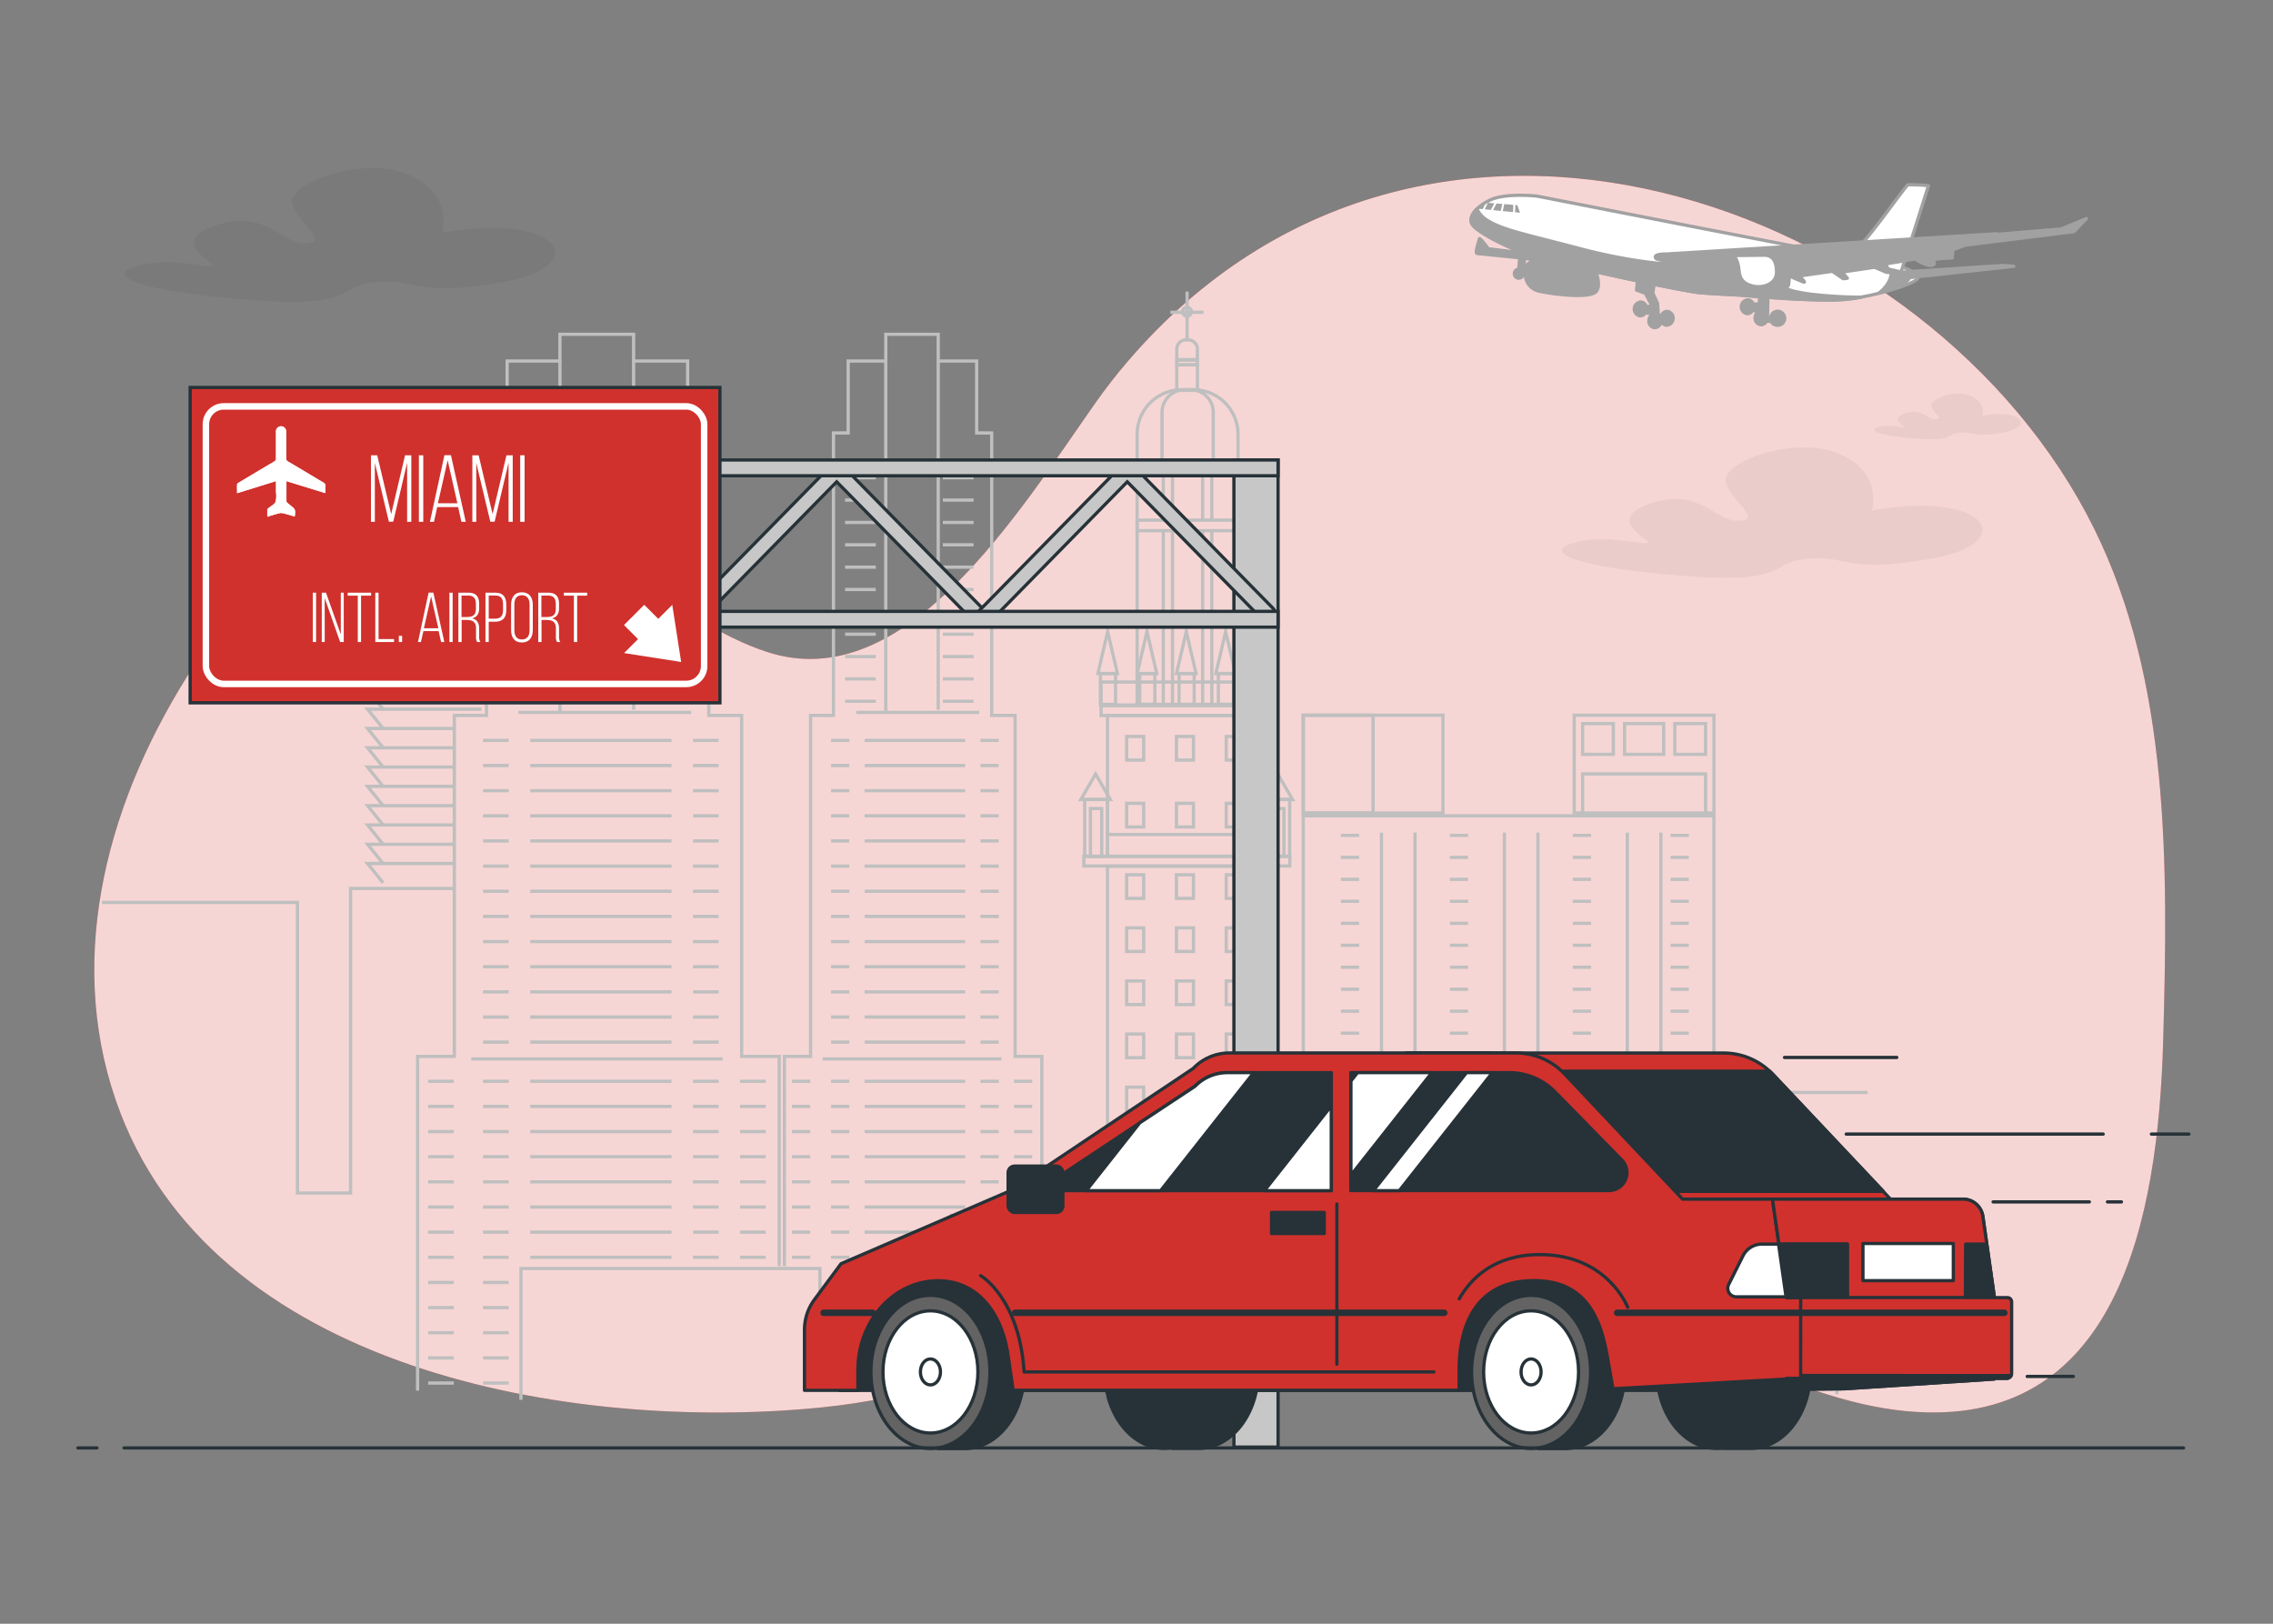 <svg xmlns="http://www.w3.org/2000/svg" viewBox="0 0 700 500"><rect x="0" y="0" width="700" height="500" fill="#808080" stroke="none"/><g id="freepik--background-simple--inject-18"><path d="M644.91,162.78C595,62,438.79,4.71,347.39,111.18c-3.6,4.18-7,8.57-10.19,13.11-23.31,33.13-58.3,90.49-101,76.46-29.24-9.6-49.29-36.1-78.21-46.4-38.12-13.59-74.35,14.22-97.68,49.77-27.13,41.32-40.1,89.81-24.67,134.64,28.75,83.5,140.66,102.29,217.25,94.64,56.09-5.61,110.23-36,166.41-37.9,40.42-1.38,79.09,9.8,115.51,23.7,16.88,6.44,33.74,13.54,52,15.31,65.33,6.36,77.8-58.95,79.36-113.88C667.73,266.06,668.18,209.82,644.91,162.78Z" style="fill:#D0312D"></path><path d="M644.91,162.78C595,62,438.79,4.71,347.39,111.18c-3.6,4.18-7,8.57-10.19,13.11-23.31,33.13-58.3,90.49-101,76.46-29.24-9.6-49.29-36.1-78.21-46.4-38.12-13.59-74.35,14.22-97.68,49.77-27.13,41.32-40.1,89.81-24.67,134.64,28.75,83.5,140.66,102.29,217.25,94.64,56.09-5.61,110.23-36,166.41-37.9,40.42-1.38,79.09,9.8,115.51,23.7,16.88,6.44,33.74,13.54,52,15.31,65.33,6.36,77.8-58.95,79.36-113.88C667.73,266.06,668.18,209.82,644.91,162.78Z" style="fill:#fff;opacity:0.8"></path></g><g id="freepik--Buildings--inject-18"><rect x="339.09" y="217.3" width="53.28" height="3.03" style="fill:none;stroke:#bfbfbf;stroke-miterlimit:10"></rect><rect x="333.79" y="263.63" width="63.43" height="3.03" style="fill:none;stroke:#bfbfbf;stroke-miterlimit:10"></rect><rect x="350.19" y="142.42" width="31.08" height="74.48" style="fill:none;stroke:#bfbfbf;stroke-miterlimit:10"></rect><path d="M363.94,120h3.58a13.75,13.75,0,0,1,13.75,13.75v8.79a0,0,0,0,1,0,0H350.19a0,0,0,0,1,0,0v-8.79A13.75,13.75,0,0,1,363.94,120Z" style="fill:none;stroke:#bfbfbf;stroke-miterlimit:10"></path><path d="M364.82,120h1.82a7,7,0,0,1,7,7v15.57a0,0,0,0,1,0,0H357.86a0,0,0,0,1,0,0V127A7,7,0,0,1,364.82,120Z" style="fill:none;stroke:#bfbfbf;stroke-miterlimit:10"></path><rect x="350.19" y="160.18" width="31.08" height="3.23" style="fill:none;stroke:#bfbfbf;stroke-miterlimit:10"></rect><rect x="339.09" y="210.03" width="53.28" height="7.06" style="fill:none;stroke:#bfbfbf;stroke-miterlimit:10"></rect><rect x="341.06" y="220.32" width="49.34" height="43.39" style="fill:none;stroke:#bfbfbf;stroke-miterlimit:10"></rect><rect x="341.06" y="266.75" width="49.34" height="162.68" style="fill:none;stroke:#bfbfbf;stroke-miterlimit:10"></rect><rect x="346.96" y="226.78" width="5.25" height="7.27" style="fill:none;stroke:#bfbfbf;stroke-miterlimit:10"></rect><rect x="362.3" y="226.78" width="5.25" height="7.27" style="fill:none;stroke:#bfbfbf;stroke-miterlimit:10"></rect><rect x="377.64" y="226.78" width="5.25" height="7.27" style="fill:none;stroke:#bfbfbf;stroke-miterlimit:10"></rect><rect x="346.96" y="247.37" width="5.25" height="7.27" style="fill:none;stroke:#bfbfbf;stroke-miterlimit:10"></rect><rect x="346.96" y="269.37" width="5.25" height="7.27" style="fill:none;stroke:#bfbfbf;stroke-miterlimit:10"></rect><rect x="362.3" y="247.37" width="5.25" height="7.27" style="fill:none;stroke:#bfbfbf;stroke-miterlimit:10"></rect><rect x="362.3" y="269.37" width="5.25" height="7.27" style="fill:none;stroke:#bfbfbf;stroke-miterlimit:10"></rect><rect x="377.64" y="247.37" width="5.25" height="7.27" style="fill:none;stroke:#bfbfbf;stroke-miterlimit:10"></rect><rect x="377.64" y="269.37" width="5.25" height="7.27" style="fill:none;stroke:#bfbfbf;stroke-miterlimit:10"></rect><rect x="346.96" y="285.72" width="5.25" height="7.27" style="fill:none;stroke:#bfbfbf;stroke-miterlimit:10"></rect><rect x="362.3" y="285.72" width="5.25" height="7.27" style="fill:none;stroke:#bfbfbf;stroke-miterlimit:10"></rect><rect x="377.64" y="285.72" width="5.25" height="7.27" style="fill:none;stroke:#bfbfbf;stroke-miterlimit:10"></rect><rect x="346.96" y="302.07" width="5.25" height="7.27" style="fill:none;stroke:#bfbfbf;stroke-miterlimit:10"></rect><rect x="362.3" y="302.07" width="5.25" height="7.27" style="fill:none;stroke:#bfbfbf;stroke-miterlimit:10"></rect><rect x="377.64" y="302.07" width="5.25" height="7.27" style="fill:none;stroke:#bfbfbf;stroke-miterlimit:10"></rect><rect x="346.96" y="318.42" width="5.25" height="7.27" style="fill:none;stroke:#bfbfbf;stroke-miterlimit:10"></rect><rect x="362.3" y="318.42" width="5.25" height="7.27" style="fill:none;stroke:#bfbfbf;stroke-miterlimit:10"></rect><rect x="377.64" y="318.42" width="5.25" height="7.27" style="fill:none;stroke:#bfbfbf;stroke-miterlimit:10"></rect><rect x="346.96" y="334.76" width="5.25" height="7.27" style="fill:none;stroke:#bfbfbf;stroke-miterlimit:10"></rect><rect x="362.3" y="334.76" width="5.25" height="7.27" style="fill:none;stroke:#bfbfbf;stroke-miterlimit:10"></rect><rect x="377.64" y="334.76" width="5.25" height="7.27" style="fill:none;stroke:#bfbfbf;stroke-miterlimit:10"></rect><rect x="346.96" y="351.11" width="5.25" height="7.27" style="fill:none;stroke:#bfbfbf;stroke-miterlimit:10"></rect><rect x="362.3" y="351.11" width="5.25" height="7.27" style="fill:none;stroke:#bfbfbf;stroke-miterlimit:10"></rect><rect x="377.64" y="351.11" width="5.25" height="7.27" style="fill:none;stroke:#bfbfbf;stroke-miterlimit:10"></rect><rect x="346.96" y="367.46" width="5.25" height="7.27" style="fill:none;stroke:#bfbfbf;stroke-miterlimit:10"></rect><rect x="362.3" y="367.46" width="5.25" height="7.27" style="fill:none;stroke:#bfbfbf;stroke-miterlimit:10"></rect><rect x="377.64" y="367.46" width="5.25" height="7.27" style="fill:none;stroke:#bfbfbf;stroke-miterlimit:10"></rect><rect x="346.96" y="383.81" width="5.25" height="7.27" style="fill:none;stroke:#bfbfbf;stroke-miterlimit:10"></rect><rect x="362.3" y="383.81" width="5.25" height="7.27" style="fill:none;stroke:#bfbfbf;stroke-miterlimit:10"></rect><rect x="377.64" y="383.81" width="5.25" height="7.27" style="fill:none;stroke:#bfbfbf;stroke-miterlimit:10"></rect><rect x="346.96" y="400.16" width="5.25" height="7.27" style="fill:none;stroke:#bfbfbf;stroke-miterlimit:10"></rect><rect x="362.3" y="400.16" width="5.25" height="7.27" style="fill:none;stroke:#bfbfbf;stroke-miterlimit:10"></rect><rect x="377.64" y="400.16" width="5.25" height="7.27" style="fill:none;stroke:#bfbfbf;stroke-miterlimit:10"></rect><rect x="334.04" y="246.16" width="7.02" height="17.56" style="fill:none;stroke:#bfbfbf;stroke-miterlimit:10"></rect><rect x="335.81" y="248.98" width="3.48" height="14.73" style="fill:none;stroke:#bfbfbf;stroke-miterlimit:10"></rect><rect x="391.92" y="248.98" width="3.48" height="14.73" style="fill:none;stroke:#bfbfbf;stroke-miterlimit:10"></rect><polygon points="337.4 238.34 332.86 246.21 341.95 246.21 337.4 238.34" style="fill:none;stroke:#bfbfbf;stroke-miterlimit:10"></polygon><rect x="338.89" y="207.39" width="4.66" height="9.51" style="fill:none;stroke:#bfbfbf;stroke-miterlimit:10"></rect><polygon points="341.12 194.49 338.11 207.41 344.13 207.41 341.12 194.49" style="fill:none;stroke:#bfbfbf;stroke-miterlimit:10"></polygon><rect x="351" y="207.39" width="4.66" height="9.51" style="fill:none;stroke:#bfbfbf;stroke-miterlimit:10"></rect><polygon points="353.23 194.49 350.21 207.41 356.24 207.41 353.23 194.49" style="fill:none;stroke:#bfbfbf;stroke-miterlimit:10"></polygon><rect x="363.11" y="207.39" width="4.66" height="9.51" style="fill:none;stroke:#bfbfbf;stroke-miterlimit:10"></rect><polygon points="365.34 194.49 362.32 207.41 368.35 207.41 365.34 194.49" style="fill:none;stroke:#bfbfbf;stroke-miterlimit:10"></polygon><rect x="375.22" y="207.39" width="4.66" height="9.51" style="fill:none;stroke:#bfbfbf;stroke-miterlimit:10"></rect><polygon points="377.45 194.49 374.44 207.41 380.46 207.41 377.45 194.49" style="fill:none;stroke:#bfbfbf;stroke-miterlimit:10"></polygon><rect x="387.33" y="207.39" width="4.66" height="9.51" style="fill:none;stroke:#bfbfbf;stroke-miterlimit:10"></rect><polygon points="389.56 194.49 386.55 207.41 392.57 207.41 389.56 194.49" style="fill:none;stroke:#bfbfbf;stroke-miterlimit:10"></polygon><rect x="390.15" y="246.16" width="7.02" height="17.56" style="fill:none;stroke:#bfbfbf;stroke-miterlimit:10"></rect><polygon points="393.51 238.34 388.97 246.21 398.06 246.21 393.51 238.34" style="fill:none;stroke:#bfbfbf;stroke-miterlimit:10"></polygon><line x1="358.26" y1="142.4" x2="358.26" y2="160.27" style="fill:none;stroke:#bfbfbf;stroke-miterlimit:10"></line><line x1="361.09" y1="142.4" x2="361.09" y2="160.27" style="fill:none;stroke:#bfbfbf;stroke-miterlimit:10"></line><line x1="358.26" y1="163.39" x2="358.26" y2="216.89" style="fill:none;stroke:#bfbfbf;stroke-miterlimit:10"></line><line x1="361.09" y1="163.39" x2="361.09" y2="216.89" style="fill:none;stroke:#bfbfbf;stroke-miterlimit:10"></line><line x1="370.37" y1="142.4" x2="370.37" y2="160.27" style="fill:none;stroke:#bfbfbf;stroke-miterlimit:10"></line><line x1="373.2" y1="142.4" x2="373.2" y2="160.27" style="fill:none;stroke:#bfbfbf;stroke-miterlimit:10"></line><line x1="370.37" y1="163.39" x2="370.37" y2="216.89" style="fill:none;stroke:#bfbfbf;stroke-miterlimit:10"></line><line x1="373.2" y1="163.39" x2="373.2" y2="216.89" style="fill:none;stroke:#bfbfbf;stroke-miterlimit:10"></line><rect x="362.4" y="112.34" width="6.36" height="7.87" style="fill:none;stroke:#bfbfbf;stroke-miterlimit:10"></rect><path d="M365.21,104.67h.73a2.81,2.81,0,0,1,2.81,2.81v3.24a0,0,0,0,1,0,0H362.4a0,0,0,0,1,0,0v-3.24A2.81,2.81,0,0,1,365.21,104.67Z" style="fill:none;stroke:#bfbfbf;stroke-miterlimit:10"></path><rect x="362.4" y="110.89" width="6.36" height="1.47" style="fill:none;stroke:#bfbfbf;stroke-miterlimit:10"></rect><line x1="365.58" y1="104.67" x2="365.58" y2="89.79" style="fill:none;stroke:#bfbfbf;stroke-miterlimit:10"></line><line x1="360.43" y1="96.15" x2="370.67" y2="96.15" style="fill:none;stroke:#bfbfbf;stroke-miterlimit:10"></line><path d="M366.91,96a1.36,1.36,0,1,0-1.36,1.36A1.37,1.37,0,0,0,366.91,96Z" style="fill:none;stroke:#bfbfbf;stroke-miterlimit:10"></path><line x1="341.06" y1="256.96" x2="389.95" y2="256.96" style="fill:none;stroke:#bfbfbf;stroke-miterlimit:10"></line><polyline points="241.58 389.88 241.58 325.3 249.63 325.3 249.63 220.3 256.68 220.3 256.68 133.33 261.21 133.31 261.21 111.17 272.79 111.17 272.79 102.94 277.25 102.94 280.57 102.94 288.94 102.94 288.94 111.17 300.77 111.17 300.77 133.31 305.41 133.33 305.41 220.3 312.61 220.3 312.61 325.3 320.85 325.3 320.85 374.11" style="fill:none;stroke:#bfbfbf;stroke-miterlimit:10"></polyline><line x1="272.78" y1="111.17" x2="272.78" y2="219.38" style="fill:none;stroke:#bfbfbf;stroke-miterlimit:10"></line><line x1="288.94" y1="111.17" x2="288.94" y2="218.52" style="fill:none;stroke:#bfbfbf;stroke-miterlimit:10"></line><line x1="263.69" y1="219.38" x2="301.55" y2="219.38" style="fill:none;stroke:#bfbfbf;stroke-miterlimit:10"></line><line x1="253.36" y1="326.07" x2="308.43" y2="326.07" style="fill:none;stroke:#bfbfbf;stroke-miterlimit:10"></line><line x1="266.27" y1="227.99" x2="297.24" y2="227.99" style="fill:none;stroke:#bfbfbf;stroke-miterlimit:10"></line><line x1="266.27" y1="235.73" x2="297.24" y2="235.73" style="fill:none;stroke:#bfbfbf;stroke-miterlimit:10"></line><line x1="266.27" y1="243.48" x2="297.24" y2="243.48" style="fill:none;stroke:#bfbfbf;stroke-miterlimit:10"></line><line x1="266.27" y1="251.22" x2="297.24" y2="251.22" style="fill:none;stroke:#bfbfbf;stroke-miterlimit:10"></line><line x1="266.27" y1="258.96" x2="297.24" y2="258.96" style="fill:none;stroke:#bfbfbf;stroke-miterlimit:10"></line><line x1="266.27" y1="266.71" x2="297.24" y2="266.71" style="fill:none;stroke:#bfbfbf;stroke-miterlimit:10"></line><line x1="266.27" y1="274.45" x2="297.24" y2="274.45" style="fill:none;stroke:#bfbfbf;stroke-miterlimit:10"></line><line x1="266.27" y1="282.19" x2="297.24" y2="282.19" style="fill:none;stroke:#bfbfbf;stroke-miterlimit:10"></line><line x1="266.27" y1="289.94" x2="297.24" y2="289.94" style="fill:none;stroke:#bfbfbf;stroke-miterlimit:10"></line><line x1="266.27" y1="297.68" x2="297.24" y2="297.68" style="fill:none;stroke:#bfbfbf;stroke-miterlimit:10"></line><line x1="266.27" y1="305.43" x2="297.24" y2="305.43" style="fill:none;stroke:#bfbfbf;stroke-miterlimit:10"></line><line x1="266.27" y1="313.17" x2="297.24" y2="313.17" style="fill:none;stroke:#bfbfbf;stroke-miterlimit:10"></line><line x1="266.27" y1="320.91" x2="297.24" y2="320.91" style="fill:none;stroke:#bfbfbf;stroke-miterlimit:10"></line><line x1="266.27" y1="332.96" x2="297.24" y2="332.96" style="fill:none;stroke:#bfbfbf;stroke-miterlimit:10"></line><line x1="266.27" y1="340.7" x2="297.24" y2="340.7" style="fill:none;stroke:#bfbfbf;stroke-miterlimit:10"></line><line x1="266.27" y1="348.45" x2="297.24" y2="348.45" style="fill:none;stroke:#bfbfbf;stroke-miterlimit:10"></line><line x1="266.27" y1="356.19" x2="297.24" y2="356.19" style="fill:none;stroke:#bfbfbf;stroke-miterlimit:10"></line><line x1="266.27" y1="363.93" x2="297.24" y2="363.93" style="fill:none;stroke:#bfbfbf;stroke-miterlimit:10"></line><line x1="266.27" y1="371.68" x2="297.24" y2="371.68" style="fill:none;stroke:#bfbfbf;stroke-miterlimit:10"></line><line x1="266.27" y1="379.42" x2="292.08" y2="379.42" style="fill:none;stroke:#bfbfbf;stroke-miterlimit:10"></line><line x1="266.27" y1="387.16" x2="292.08" y2="387.16" style="fill:none;stroke:#bfbfbf;stroke-miterlimit:10"></line><line x1="266.27" y1="394.91" x2="292.08" y2="394.91" style="fill:none;stroke:#bfbfbf;stroke-miterlimit:10"></line><line x1="266.27" y1="402.65" x2="292.08" y2="402.65" style="fill:none;stroke:#bfbfbf;stroke-miterlimit:10"></line><line x1="266.27" y1="410.4" x2="292.08" y2="410.4" style="fill:none;stroke:#bfbfbf;stroke-miterlimit:10"></line><line x1="261.55" y1="227.99" x2="255.93" y2="227.99" style="fill:none;stroke:#bfbfbf;stroke-miterlimit:10"></line><line x1="261.55" y1="235.73" x2="255.93" y2="235.73" style="fill:none;stroke:#bfbfbf;stroke-miterlimit:10"></line><line x1="261.55" y1="243.48" x2="255.93" y2="243.48" style="fill:none;stroke:#bfbfbf;stroke-miterlimit:10"></line><line x1="261.55" y1="251.22" x2="255.93" y2="251.22" style="fill:none;stroke:#bfbfbf;stroke-miterlimit:10"></line><line x1="261.55" y1="258.96" x2="255.93" y2="258.96" style="fill:none;stroke:#bfbfbf;stroke-miterlimit:10"></line><line x1="261.55" y1="266.71" x2="255.93" y2="266.71" style="fill:none;stroke:#bfbfbf;stroke-miterlimit:10"></line><line x1="261.55" y1="274.45" x2="255.93" y2="274.45" style="fill:none;stroke:#bfbfbf;stroke-miterlimit:10"></line><line x1="261.55" y1="282.19" x2="255.93" y2="282.19" style="fill:none;stroke:#bfbfbf;stroke-miterlimit:10"></line><line x1="261.55" y1="289.94" x2="255.93" y2="289.94" style="fill:none;stroke:#bfbfbf;stroke-miterlimit:10"></line><line x1="261.55" y1="297.68" x2="255.93" y2="297.68" style="fill:none;stroke:#bfbfbf;stroke-miterlimit:10"></line><line x1="261.55" y1="305.43" x2="255.93" y2="305.43" style="fill:none;stroke:#bfbfbf;stroke-miterlimit:10"></line><line x1="261.55" y1="313.17" x2="255.93" y2="313.17" style="fill:none;stroke:#bfbfbf;stroke-miterlimit:10"></line><line x1="261.55" y1="320.91" x2="255.93" y2="320.91" style="fill:none;stroke:#bfbfbf;stroke-miterlimit:10"></line><line x1="307.57" y1="227.99" x2="301.95" y2="227.99" style="fill:none;stroke:#bfbfbf;stroke-miterlimit:10"></line><line x1="307.57" y1="235.73" x2="301.95" y2="235.73" style="fill:none;stroke:#bfbfbf;stroke-miterlimit:10"></line><line x1="307.57" y1="243.48" x2="301.95" y2="243.48" style="fill:none;stroke:#bfbfbf;stroke-miterlimit:10"></line><line x1="307.57" y1="251.22" x2="301.95" y2="251.22" style="fill:none;stroke:#bfbfbf;stroke-miterlimit:10"></line><line x1="307.57" y1="258.96" x2="301.95" y2="258.96" style="fill:none;stroke:#bfbfbf;stroke-miterlimit:10"></line><line x1="307.57" y1="266.71" x2="301.95" y2="266.71" style="fill:none;stroke:#bfbfbf;stroke-miterlimit:10"></line><line x1="307.57" y1="274.45" x2="301.95" y2="274.45" style="fill:none;stroke:#bfbfbf;stroke-miterlimit:10"></line><line x1="307.57" y1="282.19" x2="301.95" y2="282.19" style="fill:none;stroke:#bfbfbf;stroke-miterlimit:10"></line><line x1="307.57" y1="289.94" x2="301.95" y2="289.94" style="fill:none;stroke:#bfbfbf;stroke-miterlimit:10"></line><line x1="307.57" y1="297.68" x2="301.95" y2="297.68" style="fill:none;stroke:#bfbfbf;stroke-miterlimit:10"></line><line x1="307.57" y1="305.43" x2="301.95" y2="305.43" style="fill:none;stroke:#bfbfbf;stroke-miterlimit:10"></line><line x1="307.57" y1="313.17" x2="301.95" y2="313.17" style="fill:none;stroke:#bfbfbf;stroke-miterlimit:10"></line><line x1="307.57" y1="320.91" x2="301.95" y2="320.91" style="fill:none;stroke:#bfbfbf;stroke-miterlimit:10"></line><line x1="261.55" y1="332.96" x2="255.93" y2="332.96" style="fill:none;stroke:#bfbfbf;stroke-miterlimit:10"></line><line x1="261.55" y1="340.7" x2="255.93" y2="340.7" style="fill:none;stroke:#bfbfbf;stroke-miterlimit:10"></line><line x1="261.55" y1="348.45" x2="255.93" y2="348.45" style="fill:none;stroke:#bfbfbf;stroke-miterlimit:10"></line><line x1="261.55" y1="356.19" x2="255.93" y2="356.19" style="fill:none;stroke:#bfbfbf;stroke-miterlimit:10"></line><line x1="261.55" y1="363.93" x2="255.93" y2="363.93" style="fill:none;stroke:#bfbfbf;stroke-miterlimit:10"></line><line x1="261.55" y1="371.68" x2="255.93" y2="371.68" style="fill:none;stroke:#bfbfbf;stroke-miterlimit:10"></line><line x1="261.55" y1="379.42" x2="255.93" y2="379.42" style="fill:none;stroke:#bfbfbf;stroke-miterlimit:10"></line><line x1="261.55" y1="387.16" x2="255.93" y2="387.16" style="fill:none;stroke:#bfbfbf;stroke-miterlimit:10"></line><line x1="261.55" y1="394.91" x2="255.93" y2="394.91" style="fill:none;stroke:#bfbfbf;stroke-miterlimit:10"></line><line x1="261.55" y1="402.65" x2="255.93" y2="402.65" style="fill:none;stroke:#bfbfbf;stroke-miterlimit:10"></line><line x1="261.55" y1="410.4" x2="255.93" y2="410.4" style="fill:none;stroke:#bfbfbf;stroke-miterlimit:10"></line><line x1="249.52" y1="332.96" x2="243.9" y2="332.96" style="fill:none;stroke:#bfbfbf;stroke-miterlimit:10"></line><line x1="249.52" y1="340.7" x2="243.9" y2="340.7" style="fill:none;stroke:#bfbfbf;stroke-miterlimit:10"></line><line x1="249.52" y1="348.45" x2="243.9" y2="348.45" style="fill:none;stroke:#bfbfbf;stroke-miterlimit:10"></line><line x1="249.52" y1="356.19" x2="243.9" y2="356.19" style="fill:none;stroke:#bfbfbf;stroke-miterlimit:10"></line><line x1="249.52" y1="363.93" x2="243.9" y2="363.93" style="fill:none;stroke:#bfbfbf;stroke-miterlimit:10"></line><line x1="249.52" y1="371.68" x2="243.9" y2="371.68" style="fill:none;stroke:#bfbfbf;stroke-miterlimit:10"></line><line x1="249.52" y1="379.42" x2="243.9" y2="379.42" style="fill:none;stroke:#bfbfbf;stroke-miterlimit:10"></line><line x1="249.52" y1="387.16" x2="243.9" y2="387.16" style="fill:none;stroke:#bfbfbf;stroke-miterlimit:10"></line><line x1="307.57" y1="332.96" x2="301.95" y2="332.96" style="fill:none;stroke:#bfbfbf;stroke-miterlimit:10"></line><line x1="307.57" y1="340.7" x2="301.95" y2="340.7" style="fill:none;stroke:#bfbfbf;stroke-miterlimit:10"></line><line x1="307.57" y1="348.45" x2="301.95" y2="348.45" style="fill:none;stroke:#bfbfbf;stroke-miterlimit:10"></line><line x1="307.57" y1="356.19" x2="301.95" y2="356.19" style="fill:none;stroke:#bfbfbf;stroke-miterlimit:10"></line><line x1="307.57" y1="363.93" x2="301.95" y2="363.93" style="fill:none;stroke:#bfbfbf;stroke-miterlimit:10"></line><line x1="307.57" y1="371.68" x2="301.95" y2="371.68" style="fill:none;stroke:#bfbfbf;stroke-miterlimit:10"></line><line x1="317.89" y1="332.96" x2="312.27" y2="332.96" style="fill:none;stroke:#bfbfbf;stroke-miterlimit:10"></line><line x1="317.89" y1="340.7" x2="312.27" y2="340.7" style="fill:none;stroke:#bfbfbf;stroke-miterlimit:10"></line><line x1="317.89" y1="348.45" x2="312.27" y2="348.45" style="fill:none;stroke:#bfbfbf;stroke-miterlimit:10"></line><line x1="317.89" y1="356.19" x2="312.27" y2="356.19" style="fill:none;stroke:#bfbfbf;stroke-miterlimit:10"></line><line x1="317.89" y1="363.93" x2="312.27" y2="363.93" style="fill:none;stroke:#bfbfbf;stroke-miterlimit:10"></line><line x1="317.89" y1="371.68" x2="312.27" y2="371.68" style="fill:none;stroke:#bfbfbf;stroke-miterlimit:10"></line><line x1="260.25" y1="147.11" x2="269.71" y2="147.11" style="fill:none;stroke:#bfbfbf;stroke-miterlimit:10"></line><line x1="260.25" y1="153.99" x2="269.71" y2="153.99" style="fill:none;stroke:#bfbfbf;stroke-miterlimit:10"></line><line x1="260.25" y1="160.88" x2="269.71" y2="160.88" style="fill:none;stroke:#bfbfbf;stroke-miterlimit:10"></line><line x1="260.25" y1="167.76" x2="269.71" y2="167.76" style="fill:none;stroke:#bfbfbf;stroke-miterlimit:10"></line><line x1="260.25" y1="174.64" x2="269.71" y2="174.64" style="fill:none;stroke:#bfbfbf;stroke-miterlimit:10"></line><line x1="260.25" y1="181.53" x2="269.71" y2="181.53" style="fill:none;stroke:#bfbfbf;stroke-miterlimit:10"></line><line x1="260.25" y1="188.41" x2="269.71" y2="188.41" style="fill:none;stroke:#bfbfbf;stroke-miterlimit:10"></line><line x1="260.25" y1="195.29" x2="269.71" y2="195.29" style="fill:none;stroke:#bfbfbf;stroke-miterlimit:10"></line><line x1="260.25" y1="202.18" x2="269.71" y2="202.18" style="fill:none;stroke:#bfbfbf;stroke-miterlimit:10"></line><line x1="260.25" y1="209.06" x2="269.71" y2="209.06" style="fill:none;stroke:#bfbfbf;stroke-miterlimit:10"></line><line x1="260.25" y1="215.94" x2="269.71" y2="215.94" style="fill:none;stroke:#bfbfbf;stroke-miterlimit:10"></line><line x1="290.36" y1="147.11" x2="299.83" y2="147.11" style="fill:none;stroke:#bfbfbf;stroke-miterlimit:10"></line><line x1="290.36" y1="153.99" x2="299.83" y2="153.99" style="fill:none;stroke:#bfbfbf;stroke-miterlimit:10"></line><line x1="290.36" y1="160.88" x2="299.83" y2="160.88" style="fill:none;stroke:#bfbfbf;stroke-miterlimit:10"></line><line x1="290.36" y1="167.76" x2="299.83" y2="167.76" style="fill:none;stroke:#bfbfbf;stroke-miterlimit:10"></line><line x1="290.36" y1="174.64" x2="299.83" y2="174.64" style="fill:none;stroke:#bfbfbf;stroke-miterlimit:10"></line><line x1="290.36" y1="181.53" x2="299.83" y2="181.53" style="fill:none;stroke:#bfbfbf;stroke-miterlimit:10"></line><line x1="290.36" y1="188.41" x2="299.83" y2="188.41" style="fill:none;stroke:#bfbfbf;stroke-miterlimit:10"></line><line x1="290.36" y1="195.29" x2="299.83" y2="195.29" style="fill:none;stroke:#bfbfbf;stroke-miterlimit:10"></line><line x1="290.36" y1="202.18" x2="299.83" y2="202.18" style="fill:none;stroke:#bfbfbf;stroke-miterlimit:10"></line><line x1="290.36" y1="209.06" x2="299.83" y2="209.06" style="fill:none;stroke:#bfbfbf;stroke-miterlimit:10"></line><line x1="290.36" y1="215.94" x2="299.83" y2="215.94" style="fill:none;stroke:#bfbfbf;stroke-miterlimit:10"></line><polyline points="128.6 428.24 128.6 325.3 139.92 325.3 139.92 220.3 149.82 220.3 149.82 133.33 156.18 133.31 156.18 111.17 172.44 111.17 172.44 102.94 178.72 102.94 183.38 102.94 195.13 102.94 195.13 111.17 211.77 111.17 211.77 133.31 218.28 133.33 218.28 220.3 228.4 220.3 228.4 325.3 239.97 325.3 239.97 389.88" style="fill:none;stroke:#bfbfbf;stroke-miterlimit:10"></polyline><line x1="172.44" y1="111.17" x2="172.44" y2="219.38" style="fill:none;stroke:#bfbfbf;stroke-miterlimit:10"></line><line x1="195.13" y1="111.17" x2="195.13" y2="218.52" style="fill:none;stroke:#bfbfbf;stroke-miterlimit:10"></line><line x1="159.66" y1="219.38" x2="212.85" y2="219.38" style="fill:none;stroke:#bfbfbf;stroke-miterlimit:10"></line><line x1="145.16" y1="326.07" x2="222.52" y2="326.07" style="fill:none;stroke:#bfbfbf;stroke-miterlimit:10"></line><line x1="163.29" y1="227.99" x2="206.81" y2="227.99" style="fill:none;stroke:#bfbfbf;stroke-miterlimit:10"></line><line x1="163.29" y1="235.73" x2="206.81" y2="235.73" style="fill:none;stroke:#bfbfbf;stroke-miterlimit:10"></line><line x1="163.29" y1="243.48" x2="206.81" y2="243.48" style="fill:none;stroke:#bfbfbf;stroke-miterlimit:10"></line><line x1="163.29" y1="251.22" x2="206.81" y2="251.22" style="fill:none;stroke:#bfbfbf;stroke-miterlimit:10"></line><line x1="163.29" y1="258.96" x2="206.81" y2="258.96" style="fill:none;stroke:#bfbfbf;stroke-miterlimit:10"></line><line x1="163.29" y1="266.71" x2="206.81" y2="266.71" style="fill:none;stroke:#bfbfbf;stroke-miterlimit:10"></line><line x1="163.29" y1="274.45" x2="206.81" y2="274.45" style="fill:none;stroke:#bfbfbf;stroke-miterlimit:10"></line><line x1="163.29" y1="282.19" x2="206.81" y2="282.19" style="fill:none;stroke:#bfbfbf;stroke-miterlimit:10"></line><line x1="163.29" y1="289.94" x2="206.81" y2="289.94" style="fill:none;stroke:#bfbfbf;stroke-miterlimit:10"></line><line x1="163.29" y1="297.68" x2="206.81" y2="297.68" style="fill:none;stroke:#bfbfbf;stroke-miterlimit:10"></line><line x1="163.29" y1="305.43" x2="206.81" y2="305.43" style="fill:none;stroke:#bfbfbf;stroke-miterlimit:10"></line><line x1="163.29" y1="313.17" x2="206.81" y2="313.17" style="fill:none;stroke:#bfbfbf;stroke-miterlimit:10"></line><line x1="163.29" y1="320.91" x2="206.81" y2="320.91" style="fill:none;stroke:#bfbfbf;stroke-miterlimit:10"></line><line x1="163.29" y1="332.96" x2="206.81" y2="332.96" style="fill:none;stroke:#bfbfbf;stroke-miterlimit:10"></line><line x1="163.29" y1="340.7" x2="206.81" y2="340.7" style="fill:none;stroke:#bfbfbf;stroke-miterlimit:10"></line><line x1="163.29" y1="348.45" x2="206.81" y2="348.45" style="fill:none;stroke:#bfbfbf;stroke-miterlimit:10"></line><line x1="163.29" y1="356.19" x2="206.81" y2="356.19" style="fill:none;stroke:#bfbfbf;stroke-miterlimit:10"></line><line x1="163.29" y1="363.93" x2="206.81" y2="363.93" style="fill:none;stroke:#bfbfbf;stroke-miterlimit:10"></line><line x1="163.29" y1="371.68" x2="206.81" y2="371.68" style="fill:none;stroke:#bfbfbf;stroke-miterlimit:10"></line><line x1="163.29" y1="379.42" x2="206.81" y2="379.42" style="fill:none;stroke:#bfbfbf;stroke-miterlimit:10"></line><line x1="163.29" y1="387.16" x2="206.81" y2="387.16" style="fill:none;stroke:#bfbfbf;stroke-miterlimit:10"></line><line x1="156.66" y1="227.99" x2="148.76" y2="227.99" style="fill:none;stroke:#bfbfbf;stroke-miterlimit:10"></line><line x1="156.66" y1="235.73" x2="148.76" y2="235.73" style="fill:none;stroke:#bfbfbf;stroke-miterlimit:10"></line><line x1="156.66" y1="243.48" x2="148.76" y2="243.48" style="fill:none;stroke:#bfbfbf;stroke-miterlimit:10"></line><line x1="156.66" y1="251.22" x2="148.76" y2="251.22" style="fill:none;stroke:#bfbfbf;stroke-miterlimit:10"></line><line x1="156.66" y1="258.96" x2="148.76" y2="258.96" style="fill:none;stroke:#bfbfbf;stroke-miterlimit:10"></line><line x1="156.66" y1="266.71" x2="148.76" y2="266.71" style="fill:none;stroke:#bfbfbf;stroke-miterlimit:10"></line><line x1="156.66" y1="274.45" x2="148.76" y2="274.45" style="fill:none;stroke:#bfbfbf;stroke-miterlimit:10"></line><line x1="156.66" y1="282.19" x2="148.76" y2="282.19" style="fill:none;stroke:#bfbfbf;stroke-miterlimit:10"></line><line x1="156.66" y1="289.94" x2="148.76" y2="289.94" style="fill:none;stroke:#bfbfbf;stroke-miterlimit:10"></line><line x1="156.66" y1="297.68" x2="148.76" y2="297.68" style="fill:none;stroke:#bfbfbf;stroke-miterlimit:10"></line><line x1="156.66" y1="305.43" x2="148.76" y2="305.43" style="fill:none;stroke:#bfbfbf;stroke-miterlimit:10"></line><line x1="156.66" y1="313.17" x2="148.76" y2="313.17" style="fill:none;stroke:#bfbfbf;stroke-miterlimit:10"></line><line x1="156.66" y1="320.91" x2="148.76" y2="320.91" style="fill:none;stroke:#bfbfbf;stroke-miterlimit:10"></line><line x1="221.31" y1="227.99" x2="213.42" y2="227.99" style="fill:none;stroke:#bfbfbf;stroke-miterlimit:10"></line><line x1="221.31" y1="235.73" x2="213.42" y2="235.73" style="fill:none;stroke:#bfbfbf;stroke-miterlimit:10"></line><line x1="221.31" y1="243.48" x2="213.42" y2="243.48" style="fill:none;stroke:#bfbfbf;stroke-miterlimit:10"></line><line x1="221.31" y1="251.22" x2="213.42" y2="251.22" style="fill:none;stroke:#bfbfbf;stroke-miterlimit:10"></line><line x1="221.31" y1="258.96" x2="213.42" y2="258.96" style="fill:none;stroke:#bfbfbf;stroke-miterlimit:10"></line><line x1="221.31" y1="266.71" x2="213.42" y2="266.71" style="fill:none;stroke:#bfbfbf;stroke-miterlimit:10"></line><line x1="221.31" y1="274.45" x2="213.42" y2="274.45" style="fill:none;stroke:#bfbfbf;stroke-miterlimit:10"></line><line x1="221.31" y1="282.19" x2="213.42" y2="282.19" style="fill:none;stroke:#bfbfbf;stroke-miterlimit:10"></line><line x1="221.31" y1="289.94" x2="213.42" y2="289.94" style="fill:none;stroke:#bfbfbf;stroke-miterlimit:10"></line><line x1="221.31" y1="297.68" x2="213.42" y2="297.68" style="fill:none;stroke:#bfbfbf;stroke-miterlimit:10"></line><line x1="221.31" y1="305.43" x2="213.42" y2="305.43" style="fill:none;stroke:#bfbfbf;stroke-miterlimit:10"></line><line x1="221.31" y1="313.17" x2="213.42" y2="313.17" style="fill:none;stroke:#bfbfbf;stroke-miterlimit:10"></line><line x1="221.31" y1="320.91" x2="213.42" y2="320.91" style="fill:none;stroke:#bfbfbf;stroke-miterlimit:10"></line><line x1="156.66" y1="332.96" x2="148.76" y2="332.96" style="fill:none;stroke:#bfbfbf;stroke-miterlimit:10"></line><line x1="156.66" y1="340.7" x2="148.76" y2="340.7" style="fill:none;stroke:#bfbfbf;stroke-miterlimit:10"></line><line x1="156.66" y1="348.45" x2="148.76" y2="348.45" style="fill:none;stroke:#bfbfbf;stroke-miterlimit:10"></line><line x1="156.66" y1="356.19" x2="148.76" y2="356.19" style="fill:none;stroke:#bfbfbf;stroke-miterlimit:10"></line><line x1="156.66" y1="363.93" x2="148.76" y2="363.93" style="fill:none;stroke:#bfbfbf;stroke-miterlimit:10"></line><line x1="156.66" y1="371.68" x2="148.76" y2="371.68" style="fill:none;stroke:#bfbfbf;stroke-miterlimit:10"></line><line x1="156.66" y1="379.42" x2="148.76" y2="379.42" style="fill:none;stroke:#bfbfbf;stroke-miterlimit:10"></line><line x1="156.66" y1="387.16" x2="148.76" y2="387.16" style="fill:none;stroke:#bfbfbf;stroke-miterlimit:10"></line><line x1="156.66" y1="394.91" x2="148.76" y2="394.91" style="fill:none;stroke:#bfbfbf;stroke-miterlimit:10"></line><line x1="156.66" y1="402.65" x2="148.76" y2="402.65" style="fill:none;stroke:#bfbfbf;stroke-miterlimit:10"></line><line x1="156.66" y1="410.4" x2="148.76" y2="410.4" style="fill:none;stroke:#bfbfbf;stroke-miterlimit:10"></line><line x1="156.66" y1="418.14" x2="148.76" y2="418.14" style="fill:none;stroke:#bfbfbf;stroke-miterlimit:10"></line><line x1="156.66" y1="425.88" x2="148.76" y2="425.88" style="fill:none;stroke:#bfbfbf;stroke-miterlimit:10"></line><line x1="139.76" y1="332.96" x2="131.86" y2="332.96" style="fill:none;stroke:#bfbfbf;stroke-miterlimit:10"></line><line x1="139.76" y1="340.7" x2="131.86" y2="340.7" style="fill:none;stroke:#bfbfbf;stroke-miterlimit:10"></line><line x1="139.76" y1="348.45" x2="131.86" y2="348.45" style="fill:none;stroke:#bfbfbf;stroke-miterlimit:10"></line><line x1="139.76" y1="356.19" x2="131.86" y2="356.19" style="fill:none;stroke:#bfbfbf;stroke-miterlimit:10"></line><line x1="139.76" y1="363.93" x2="131.86" y2="363.93" style="fill:none;stroke:#bfbfbf;stroke-miterlimit:10"></line><line x1="139.76" y1="371.68" x2="131.86" y2="371.68" style="fill:none;stroke:#bfbfbf;stroke-miterlimit:10"></line><line x1="139.76" y1="379.42" x2="131.86" y2="379.42" style="fill:none;stroke:#bfbfbf;stroke-miterlimit:10"></line><line x1="139.76" y1="387.16" x2="131.86" y2="387.16" style="fill:none;stroke:#bfbfbf;stroke-miterlimit:10"></line><line x1="139.76" y1="394.91" x2="131.86" y2="394.91" style="fill:none;stroke:#bfbfbf;stroke-miterlimit:10"></line><line x1="139.76" y1="402.65" x2="131.86" y2="402.65" style="fill:none;stroke:#bfbfbf;stroke-miterlimit:10"></line><line x1="139.76" y1="410.4" x2="131.86" y2="410.4" style="fill:none;stroke:#bfbfbf;stroke-miterlimit:10"></line><line x1="139.76" y1="418.14" x2="131.86" y2="418.14" style="fill:none;stroke:#bfbfbf;stroke-miterlimit:10"></line><line x1="139.76" y1="425.88" x2="131.86" y2="425.88" style="fill:none;stroke:#bfbfbf;stroke-miterlimit:10"></line><line x1="221.31" y1="332.96" x2="213.42" y2="332.96" style="fill:none;stroke:#bfbfbf;stroke-miterlimit:10"></line><line x1="221.31" y1="340.7" x2="213.42" y2="340.7" style="fill:none;stroke:#bfbfbf;stroke-miterlimit:10"></line><line x1="221.31" y1="348.45" x2="213.42" y2="348.45" style="fill:none;stroke:#bfbfbf;stroke-miterlimit:10"></line><line x1="221.31" y1="356.19" x2="213.42" y2="356.19" style="fill:none;stroke:#bfbfbf;stroke-miterlimit:10"></line><line x1="221.31" y1="363.93" x2="213.42" y2="363.93" style="fill:none;stroke:#bfbfbf;stroke-miterlimit:10"></line><line x1="221.31" y1="371.68" x2="213.42" y2="371.68" style="fill:none;stroke:#bfbfbf;stroke-miterlimit:10"></line><line x1="221.31" y1="379.42" x2="213.42" y2="379.42" style="fill:none;stroke:#bfbfbf;stroke-miterlimit:10"></line><line x1="221.31" y1="387.16" x2="213.42" y2="387.16" style="fill:none;stroke:#bfbfbf;stroke-miterlimit:10"></line><line x1="235.82" y1="332.96" x2="227.92" y2="332.96" style="fill:none;stroke:#bfbfbf;stroke-miterlimit:10"></line><line x1="235.82" y1="340.7" x2="227.92" y2="340.7" style="fill:none;stroke:#bfbfbf;stroke-miterlimit:10"></line><line x1="235.82" y1="348.45" x2="227.92" y2="348.45" style="fill:none;stroke:#bfbfbf;stroke-miterlimit:10"></line><line x1="235.82" y1="356.19" x2="227.92" y2="356.19" style="fill:none;stroke:#bfbfbf;stroke-miterlimit:10"></line><line x1="235.82" y1="363.93" x2="227.92" y2="363.93" style="fill:none;stroke:#bfbfbf;stroke-miterlimit:10"></line><line x1="235.82" y1="371.68" x2="227.92" y2="371.68" style="fill:none;stroke:#bfbfbf;stroke-miterlimit:10"></line><line x1="235.82" y1="379.42" x2="227.92" y2="379.42" style="fill:none;stroke:#bfbfbf;stroke-miterlimit:10"></line><line x1="235.82" y1="387.16" x2="227.92" y2="387.16" style="fill:none;stroke:#bfbfbf;stroke-miterlimit:10"></line><line x1="154.83" y1="147.11" x2="168.13" y2="147.11" style="fill:none;stroke:#bfbfbf;stroke-miterlimit:10"></line><line x1="154.83" y1="153.99" x2="168.13" y2="153.99" style="fill:none;stroke:#bfbfbf;stroke-miterlimit:10"></line><line x1="154.83" y1="160.88" x2="168.13" y2="160.88" style="fill:none;stroke:#bfbfbf;stroke-miterlimit:10"></line><line x1="154.83" y1="167.76" x2="168.13" y2="167.76" style="fill:none;stroke:#bfbfbf;stroke-miterlimit:10"></line><line x1="154.83" y1="174.64" x2="168.13" y2="174.64" style="fill:none;stroke:#bfbfbf;stroke-miterlimit:10"></line><line x1="154.83" y1="181.53" x2="168.13" y2="181.53" style="fill:none;stroke:#bfbfbf;stroke-miterlimit:10"></line><line x1="154.83" y1="188.41" x2="168.13" y2="188.41" style="fill:none;stroke:#bfbfbf;stroke-miterlimit:10"></line><line x1="154.83" y1="195.29" x2="168.13" y2="195.29" style="fill:none;stroke:#bfbfbf;stroke-miterlimit:10"></line><line x1="154.83" y1="202.18" x2="168.13" y2="202.18" style="fill:none;stroke:#bfbfbf;stroke-miterlimit:10"></line><line x1="154.83" y1="209.06" x2="168.13" y2="209.06" style="fill:none;stroke:#bfbfbf;stroke-miterlimit:10"></line><line x1="154.83" y1="215.94" x2="168.13" y2="215.94" style="fill:none;stroke:#bfbfbf;stroke-miterlimit:10"></line><line x1="197.14" y1="147.11" x2="210.43" y2="147.11" style="fill:none;stroke:#bfbfbf;stroke-miterlimit:10"></line><line x1="197.14" y1="153.99" x2="210.43" y2="153.99" style="fill:none;stroke:#bfbfbf;stroke-miterlimit:10"></line><line x1="197.14" y1="160.88" x2="210.43" y2="160.88" style="fill:none;stroke:#bfbfbf;stroke-miterlimit:10"></line><line x1="197.14" y1="167.76" x2="210.43" y2="167.76" style="fill:none;stroke:#bfbfbf;stroke-miterlimit:10"></line><line x1="197.14" y1="174.64" x2="210.43" y2="174.64" style="fill:none;stroke:#bfbfbf;stroke-miterlimit:10"></line><line x1="197.14" y1="181.53" x2="210.43" y2="181.53" style="fill:none;stroke:#bfbfbf;stroke-miterlimit:10"></line><line x1="197.14" y1="188.41" x2="210.43" y2="188.41" style="fill:none;stroke:#bfbfbf;stroke-miterlimit:10"></line><line x1="197.14" y1="195.29" x2="210.43" y2="195.29" style="fill:none;stroke:#bfbfbf;stroke-miterlimit:10"></line><line x1="197.14" y1="202.18" x2="210.43" y2="202.18" style="fill:none;stroke:#bfbfbf;stroke-miterlimit:10"></line><line x1="197.14" y1="209.06" x2="210.43" y2="209.06" style="fill:none;stroke:#bfbfbf;stroke-miterlimit:10"></line><line x1="197.14" y1="215.94" x2="210.43" y2="215.94" style="fill:none;stroke:#bfbfbf;stroke-miterlimit:10"></line><line x1="156.18" y1="133.31" x2="170.76" y2="133.31" style="fill:none;stroke:#bfbfbf;stroke-miterlimit:10"></line><line x1="211.77" y1="133.31" x2="195.72" y2="133.31" style="fill:none;stroke:#bfbfbf;stroke-miterlimit:10"></line><line x1="173.35" y1="119.58" x2="194" y2="119.58" style="fill:none;stroke:#bfbfbf;stroke-miterlimit:10"></line><polyline points="527.83 385.97 527.83 251.22 401.35 251.22 401.35 366.06" style="fill:none;stroke:#bfbfbf;stroke-miterlimit:10"></polyline><rect x="484.81" y="220.24" width="43.02" height="30.11" style="fill:none;stroke:#bfbfbf;stroke-miterlimit:10"></rect><rect x="401.35" y="220.24" width="43.02" height="30.11" style="fill:none;stroke:#bfbfbf;stroke-miterlimit:10"></rect><rect x="401.35" y="220.24" width="21.51" height="30.11" style="fill:none;stroke:#bfbfbf;stroke-miterlimit:10"></rect><rect x="487.39" y="238.31" width="37.86" height="12.91" style="fill:none;stroke:#bfbfbf;stroke-miterlimit:10"></rect><rect x="487.39" y="222.83" width="9.46" height="9.46" style="fill:none;stroke:#bfbfbf;stroke-miterlimit:10"></rect><rect x="500.3" y="222.83" width="12.05" height="9.46" style="fill:none;stroke:#bfbfbf;stroke-miterlimit:10"></rect><rect x="515.79" y="222.83" width="9.46" height="9.46" style="fill:none;stroke:#bfbfbf;stroke-miterlimit:10"></rect><path d="M425.44,256.38V366.5" style="fill:none;stroke:#bfbfbf;stroke-miterlimit:10"></path><path d="M435.77,256.38V366.5" style="fill:none;stroke:#bfbfbf;stroke-miterlimit:10"></path><path d="M463.3,256.38V386.86" style="fill:none;stroke:#bfbfbf;stroke-miterlimit:10"></path><path d="M473.63,256.38V386.86" style="fill:none;stroke:#bfbfbf;stroke-miterlimit:10"></path><path d="M501.16,256.38V386.86" style="fill:none;stroke:#bfbfbf;stroke-miterlimit:10"></path><path d="M511.49,256.38V386.86" style="fill:none;stroke:#bfbfbf;stroke-miterlimit:10"></path><line x1="418.56" y1="257.24" x2="412.94" y2="257.24" style="fill:none;stroke:#bfbfbf;stroke-miterlimit:10"></line><line x1="418.56" y1="264.01" x2="412.94" y2="264.01" style="fill:none;stroke:#bfbfbf;stroke-miterlimit:10"></line><line x1="418.56" y1="270.78" x2="412.94" y2="270.78" style="fill:none;stroke:#bfbfbf;stroke-miterlimit:10"></line><line x1="418.56" y1="277.54" x2="412.94" y2="277.54" style="fill:none;stroke:#bfbfbf;stroke-miterlimit:10"></line><line x1="418.56" y1="284.31" x2="412.94" y2="284.31" style="fill:none;stroke:#bfbfbf;stroke-miterlimit:10"></line><line x1="418.56" y1="291.08" x2="412.94" y2="291.08" style="fill:none;stroke:#bfbfbf;stroke-miterlimit:10"></line><line x1="418.56" y1="297.84" x2="412.94" y2="297.84" style="fill:none;stroke:#bfbfbf;stroke-miterlimit:10"></line><line x1="418.56" y1="304.61" x2="412.94" y2="304.61" style="fill:none;stroke:#bfbfbf;stroke-miterlimit:10"></line><line x1="418.56" y1="311.38" x2="412.94" y2="311.38" style="fill:none;stroke:#bfbfbf;stroke-miterlimit:10"></line><line x1="418.56" y1="318.15" x2="412.94" y2="318.15" style="fill:none;stroke:#bfbfbf;stroke-miterlimit:10"></line><line x1="418.56" y1="324.91" x2="412.94" y2="324.91" style="fill:none;stroke:#bfbfbf;stroke-miterlimit:10"></line><line x1="418.56" y1="331.68" x2="412.94" y2="331.68" style="fill:none;stroke:#bfbfbf;stroke-miterlimit:10"></line><line x1="418.56" y1="338.45" x2="412.94" y2="338.45" style="fill:none;stroke:#bfbfbf;stroke-miterlimit:10"></line><line x1="418.56" y1="342.96" x2="412.94" y2="342.96" style="fill:none;stroke:#bfbfbf;stroke-miterlimit:10"></line><line x1="418.56" y1="349.72" x2="412.94" y2="349.72" style="fill:none;stroke:#bfbfbf;stroke-miterlimit:10"></line><line x1="418.56" y1="356.49" x2="412.94" y2="356.49" style="fill:none;stroke:#bfbfbf;stroke-miterlimit:10"></line><line x1="418.56" y1="363.26" x2="412.94" y2="363.26" style="fill:none;stroke:#bfbfbf;stroke-miterlimit:10"></line><line x1="452.12" y1="257.24" x2="446.5" y2="257.24" style="fill:none;stroke:#bfbfbf;stroke-miterlimit:10"></line><line x1="452.12" y1="264.01" x2="446.5" y2="264.01" style="fill:none;stroke:#bfbfbf;stroke-miterlimit:10"></line><line x1="452.12" y1="270.78" x2="446.5" y2="270.78" style="fill:none;stroke:#bfbfbf;stroke-miterlimit:10"></line><line x1="452.12" y1="277.54" x2="446.5" y2="277.54" style="fill:none;stroke:#bfbfbf;stroke-miterlimit:10"></line><line x1="452.12" y1="284.31" x2="446.5" y2="284.31" style="fill:none;stroke:#bfbfbf;stroke-miterlimit:10"></line><line x1="452.12" y1="291.08" x2="446.5" y2="291.08" style="fill:none;stroke:#bfbfbf;stroke-miterlimit:10"></line><line x1="452.12" y1="297.84" x2="446.5" y2="297.84" style="fill:none;stroke:#bfbfbf;stroke-miterlimit:10"></line><line x1="452.12" y1="304.61" x2="446.5" y2="304.61" style="fill:none;stroke:#bfbfbf;stroke-miterlimit:10"></line><line x1="452.12" y1="311.38" x2="446.5" y2="311.38" style="fill:none;stroke:#bfbfbf;stroke-miterlimit:10"></line><line x1="452.12" y1="318.15" x2="446.5" y2="318.15" style="fill:none;stroke:#bfbfbf;stroke-miterlimit:10"></line><line x1="452.12" y1="324.91" x2="446.5" y2="324.91" style="fill:none;stroke:#bfbfbf;stroke-miterlimit:10"></line><line x1="452.12" y1="331.68" x2="446.5" y2="331.68" style="fill:none;stroke:#bfbfbf;stroke-miterlimit:10"></line><line x1="452.12" y1="338.45" x2="446.5" y2="338.45" style="fill:none;stroke:#bfbfbf;stroke-miterlimit:10"></line><line x1="452.12" y1="342.96" x2="446.5" y2="342.96" style="fill:none;stroke:#bfbfbf;stroke-miterlimit:10"></line><line x1="452.12" y1="349.72" x2="446.5" y2="349.72" style="fill:none;stroke:#bfbfbf;stroke-miterlimit:10"></line><line x1="452.12" y1="356.49" x2="446.5" y2="356.49" style="fill:none;stroke:#bfbfbf;stroke-miterlimit:10"></line><line x1="452.12" y1="363.26" x2="446.5" y2="363.26" style="fill:none;stroke:#bfbfbf;stroke-miterlimit:10"></line><line x1="489.98" y1="257.24" x2="484.36" y2="257.24" style="fill:none;stroke:#bfbfbf;stroke-miterlimit:10"></line><line x1="489.98" y1="264.01" x2="484.36" y2="264.01" style="fill:none;stroke:#bfbfbf;stroke-miterlimit:10"></line><line x1="489.98" y1="270.78" x2="484.36" y2="270.78" style="fill:none;stroke:#bfbfbf;stroke-miterlimit:10"></line><line x1="489.98" y1="277.54" x2="484.36" y2="277.54" style="fill:none;stroke:#bfbfbf;stroke-miterlimit:10"></line><line x1="489.98" y1="284.31" x2="484.36" y2="284.31" style="fill:none;stroke:#bfbfbf;stroke-miterlimit:10"></line><line x1="489.98" y1="291.08" x2="484.36" y2="291.08" style="fill:none;stroke:#bfbfbf;stroke-miterlimit:10"></line><line x1="489.98" y1="297.84" x2="484.36" y2="297.84" style="fill:none;stroke:#bfbfbf;stroke-miterlimit:10"></line><line x1="489.98" y1="304.61" x2="484.36" y2="304.61" style="fill:none;stroke:#bfbfbf;stroke-miterlimit:10"></line><line x1="489.98" y1="311.38" x2="484.36" y2="311.38" style="fill:none;stroke:#bfbfbf;stroke-miterlimit:10"></line><line x1="489.98" y1="318.15" x2="484.36" y2="318.15" style="fill:none;stroke:#bfbfbf;stroke-miterlimit:10"></line><line x1="489.98" y1="324.91" x2="484.36" y2="324.91" style="fill:none;stroke:#bfbfbf;stroke-miterlimit:10"></line><line x1="489.98" y1="331.68" x2="484.36" y2="331.68" style="fill:none;stroke:#bfbfbf;stroke-miterlimit:10"></line><line x1="489.98" y1="338.45" x2="484.36" y2="338.45" style="fill:none;stroke:#bfbfbf;stroke-miterlimit:10"></line><line x1="489.98" y1="342.96" x2="484.36" y2="342.96" style="fill:none;stroke:#bfbfbf;stroke-miterlimit:10"></line><line x1="489.98" y1="349.72" x2="484.36" y2="349.72" style="fill:none;stroke:#bfbfbf;stroke-miterlimit:10"></line><line x1="489.98" y1="356.49" x2="484.36" y2="356.49" style="fill:none;stroke:#bfbfbf;stroke-miterlimit:10"></line><line x1="489.98" y1="363.26" x2="484.36" y2="363.26" style="fill:none;stroke:#bfbfbf;stroke-miterlimit:10"></line><line x1="489.98" y1="370.03" x2="484.36" y2="370.03" style="fill:none;stroke:#bfbfbf;stroke-miterlimit:10"></line><line x1="489.98" y1="376.79" x2="484.36" y2="376.79" style="fill:none;stroke:#bfbfbf;stroke-miterlimit:10"></line><line x1="489.98" y1="383.56" x2="484.36" y2="383.56" style="fill:none;stroke:#bfbfbf;stroke-miterlimit:10"></line><line x1="520.09" y1="257.24" x2="514.47" y2="257.24" style="fill:none;stroke:#bfbfbf;stroke-miterlimit:10"></line><line x1="520.09" y1="264.01" x2="514.47" y2="264.01" style="fill:none;stroke:#bfbfbf;stroke-miterlimit:10"></line><line x1="520.09" y1="270.78" x2="514.47" y2="270.78" style="fill:none;stroke:#bfbfbf;stroke-miterlimit:10"></line><line x1="520.09" y1="277.54" x2="514.47" y2="277.54" style="fill:none;stroke:#bfbfbf;stroke-miterlimit:10"></line><line x1="520.09" y1="284.31" x2="514.47" y2="284.31" style="fill:none;stroke:#bfbfbf;stroke-miterlimit:10"></line><line x1="520.09" y1="291.08" x2="514.47" y2="291.08" style="fill:none;stroke:#bfbfbf;stroke-miterlimit:10"></line><line x1="520.09" y1="297.84" x2="514.47" y2="297.84" style="fill:none;stroke:#bfbfbf;stroke-miterlimit:10"></line><line x1="520.09" y1="304.61" x2="514.47" y2="304.61" style="fill:none;stroke:#bfbfbf;stroke-miterlimit:10"></line><line x1="520.09" y1="311.38" x2="514.47" y2="311.38" style="fill:none;stroke:#bfbfbf;stroke-miterlimit:10"></line><line x1="520.09" y1="318.15" x2="514.47" y2="318.15" style="fill:none;stroke:#bfbfbf;stroke-miterlimit:10"></line><line x1="520.09" y1="324.91" x2="514.47" y2="324.91" style="fill:none;stroke:#bfbfbf;stroke-miterlimit:10"></line><line x1="520.09" y1="331.68" x2="514.47" y2="331.68" style="fill:none;stroke:#bfbfbf;stroke-miterlimit:10"></line><line x1="520.09" y1="338.45" x2="514.47" y2="338.45" style="fill:none;stroke:#bfbfbf;stroke-miterlimit:10"></line><line x1="520.09" y1="342.96" x2="514.47" y2="342.96" style="fill:none;stroke:#bfbfbf;stroke-miterlimit:10"></line><line x1="520.09" y1="349.72" x2="514.47" y2="349.72" style="fill:none;stroke:#bfbfbf;stroke-miterlimit:10"></line><line x1="520.09" y1="356.49" x2="514.47" y2="356.49" style="fill:none;stroke:#bfbfbf;stroke-miterlimit:10"></line><line x1="520.09" y1="363.26" x2="514.47" y2="363.26" style="fill:none;stroke:#bfbfbf;stroke-miterlimit:10"></line><line x1="520.09" y1="370.03" x2="514.47" y2="370.03" style="fill:none;stroke:#bfbfbf;stroke-miterlimit:10"></line><line x1="520.09" y1="376.79" x2="514.47" y2="376.79" style="fill:none;stroke:#bfbfbf;stroke-miterlimit:10"></line><line x1="520.09" y1="383.56" x2="514.47" y2="383.56" style="fill:none;stroke:#bfbfbf;stroke-miterlimit:10"></line><polyline points="139.79 273.59 107.95 273.59 107.95 367.37 91.61 367.37 91.61 277.89 31.38 277.89" style="fill:none;stroke:#bfbfbf;stroke-miterlimit:10"></polyline><polyline points="148.39 157.44 125.16 157.44 131.19 170.34 113.12 170.34 118.28 176.36" style="fill:none;stroke:#bfbfbf;stroke-miterlimit:10"></polyline><polyline points="148.27 176.78 113.18 176.78 117.99 182.72" style="fill:none;stroke:#bfbfbf;stroke-miterlimit:10"></polyline><polyline points="148.27 182.72 113.18 182.72 117.99 188.67" style="fill:none;stroke:#bfbfbf;stroke-miterlimit:10"></polyline><polyline points="148.27 188.67 113.18 188.67 117.99 194.61" style="fill:none;stroke:#bfbfbf;stroke-miterlimit:10"></polyline><polyline points="148.27 194.61 113.18 194.61 117.99 200.55" style="fill:none;stroke:#bfbfbf;stroke-miterlimit:10"></polyline><polyline points="148.27 200.55 113.18 200.55 117.99 206.49" style="fill:none;stroke:#bfbfbf;stroke-miterlimit:10"></polyline><polyline points="148.27 206.49 113.18 206.49 117.99 212.43" style="fill:none;stroke:#bfbfbf;stroke-miterlimit:10"></polyline><polyline points="148.27 212.43 113.18 212.43 117.99 218.38" style="fill:none;stroke:#bfbfbf;stroke-miterlimit:10"></polyline><polyline points="148.27 218.38 113.18 218.38 117.99 224.32" style="fill:none;stroke:#bfbfbf;stroke-miterlimit:10"></polyline><polyline points="139.74 224.32 113.18 224.32 117.99 230.26" style="fill:none;stroke:#bfbfbf;stroke-miterlimit:10"></polyline><polyline points="139.74 230.26 113.18 230.26 117.99 236.2" style="fill:none;stroke:#bfbfbf;stroke-miterlimit:10"></polyline><polyline points="139.74 236.2 113.18 236.2 117.99 242.14" style="fill:none;stroke:#bfbfbf;stroke-miterlimit:10"></polyline><polyline points="139.74 242.14 113.18 242.14 117.99 248.08" style="fill:none;stroke:#bfbfbf;stroke-miterlimit:10"></polyline><polyline points="139.98 248.08 113.18 248.08 117.99 254.03" style="fill:none;stroke:#bfbfbf;stroke-miterlimit:10"></polyline><polyline points="139.98 254.03 113.18 254.03 117.99 259.97" style="fill:none;stroke:#bfbfbf;stroke-miterlimit:10"></polyline><polyline points="140.21 259.97 113.18 259.97 117.99 265.91" style="fill:none;stroke:#bfbfbf;stroke-miterlimit:10"></polyline><polyline points="139.98 265.91 113.18 265.91 117.99 271.85" style="fill:none;stroke:#bfbfbf;stroke-miterlimit:10"></polyline><polyline points="341.99 374.26 292.94 374.26 292.94 416.42 252.5 416.42 252.5 390.61 160.44 390.61 160.44 431.05" style="fill:none;stroke:#bfbfbf;stroke-miterlimit:10"></polyline><polyline points="390.17 366.51 459 366.51 459 386.3 546.76 386.3 546.76 400.07 565.69 400.07 565.69 429.32" style="fill:none;stroke:#bfbfbf;stroke-miterlimit:10"></polyline><line x1="527.83" y1="336.4" x2="575.16" y2="336.4" style="fill:none;stroke:#bfbfbf;stroke-miterlimit:10"></line><line x1="390.24" y1="375.12" x2="458.14" y2="375.12" style="fill:none;stroke:#bfbfbf;stroke-miterlimit:10"></line><rect x="392.22" y="378.56" width="8.18" height="6.02" style="fill:none;stroke:#bfbfbf;stroke-miterlimit:10"></rect><rect x="410.32" y="378.56" width="8.18" height="6.02" style="fill:none;stroke:#bfbfbf;stroke-miterlimit:10"></rect><rect x="428.42" y="378.56" width="8.18" height="6.02" style="fill:none;stroke:#bfbfbf;stroke-miterlimit:10"></rect><rect x="446.52" y="378.56" width="8.18" height="6.02" style="fill:none;stroke:#bfbfbf;stroke-miterlimit:10"></rect><line x1="390.24" y1="394.62" x2="458.14" y2="394.62" style="fill:none;stroke:#bfbfbf;stroke-miterlimit:10"></line><rect x="392.22" y="398.06" width="8.18" height="6.02" style="fill:none;stroke:#bfbfbf;stroke-miterlimit:10"></rect><rect x="410.32" y="398.06" width="8.18" height="6.02" style="fill:none;stroke:#bfbfbf;stroke-miterlimit:10"></rect><rect x="428.42" y="398.06" width="8.18" height="6.02" style="fill:none;stroke:#bfbfbf;stroke-miterlimit:10"></rect><rect x="446.52" y="398.06" width="8.18" height="6.02" style="fill:none;stroke:#bfbfbf;stroke-miterlimit:10"></rect><line x1="391.03" y1="412.98" x2="538.16" y2="412.98" style="fill:none;stroke:#bfbfbf;stroke-miterlimit:10"></line><line x1="463.3" y1="427.6" x2="463.3" y2="413.84" style="fill:none;stroke:#bfbfbf;stroke-miterlimit:10"></line><rect x="297.3" y="378.9" width="42.03" height="6.18" style="fill:none;stroke:#bfbfbf;stroke-miterlimit:10"></rect><rect x="297.3" y="393.11" width="42.03" height="6.18" style="fill:none;stroke:#bfbfbf;stroke-miterlimit:10"></rect></g><g id="freepik--Airplane--inject-18"><path d="M585.84,82.25,521.25,69.76l-47.17-9.23a14,14,0,0,0-1.71-.23c-2.51-.19-9.46-.53-13.27,1.21-4.72,2.15-7,5.49-5.66,7.62s10.05,6.86,17.91,9.51,46.79,11.06,52.31,11.5,12.3.73,12.3.73,23.29,2.12,32.18,1.32,21.83-4.81,22.47-6.53S585.84,82.25,585.84,82.25Z" style="fill:#fff;stroke:#a1a1a1;stroke-linecap:round;stroke-linejoin:round"></path><path d="M561.21,78s7,.56,10.18-1.2,15.45-19.71,16.23-19.9a59,59,0,0,1,6.28.26l-8.43,26.57-25.29-5.56Z" style="fill:#fff;stroke:#a1a1a1;stroke-linecap:round;stroke-linejoin:round"></path><path d="M578.64,90.25s1.82-.61,2.86-1,3.38-1.24,4.69-1.9a4.65,4.65,0,0,0,1.92-1.86L620.17,82l-3.26-.26L582.42,84C582.39,87.52,578.64,90.25,578.64,90.25Z" style="fill:#a1a1a1;stroke:#a1a1a1;stroke-linecap:round;stroke-linejoin:round"></path><path d="M634.71,70.52l-20.45,1.71.68-.25-62.45,3.83-39.23,2.4s-4.78-.13-3.15,1.51l6.42,1.78s-12.09-.22-29.88-4.92-23.76-5.69-28.81-8.86a7.92,7.92,0,0,1-3-3.41h0c-1.7,1.69-2.28,3.49-1.44,4.82,1.25,2,8.89,6.22,16.28,8.93l-.34-.09-11-1.38s-2.72-3.75-2.78-3S454,78,455,78.08s13,1.3,13,1.3l-.28,3.52a1.38,1.38,0,1,0,1.34,1.77,1.47,1.47,0,0,0,.52.13,1,1,0,0,0,.17,0,5.35,5.35,0,0,0,4.49,4.91c3.46.79,13.45,2.09,16.6.58,2.28-1.1,1.32-4.71.62-6.61,4.22.95,8.63,1.92,12.8,2.8L504,89.33l2.7,1,2,3.69-1.67.58a1.91,1.91,0,0,0-1.66-1.6,2.15,2.15,0,0,0-.34,4.26,1.87,1.87,0,0,0,1.67-.88l2.55.2,0,.13a2.13,2.13,0,0,0-1.45,1.91,2,2,0,0,0,1.71,2.28,2,2,0,0,0,2-1.86l.19,0a1.82,1.82,0,0,0,1.5,1.1,2.15,2.15,0,0,0,.34-4.26,1.94,1.94,0,0,0-1.91,1.36l-.95-.32-.22-3.55L509,90.23l.42-2.67c6.85,1.4,12.38,2.43,14.22,2.58,5.51.44,12.3.73,12.3.73s2.43.22,6,.49l-.18,2.25h-1.86a1.85,1.85,0,0,0-1.57-1.28,2.15,2.15,0,0,0-.34,4.26,1.89,1.89,0,0,0,1.76-1l1.83.3,0,.07a2.23,2.23,0,0,0-1.06,1.74,2,2,0,0,0,1.71,2.29,1.89,1.89,0,0,0,1.81-1.12l1.47.12a1.87,1.87,0,0,0,1.51,1.13,2.16,2.16,0,1,0-1.71-2.28l-1,.17.15-6.43c7.58.54,18.26,1.12,23.65.64,1.56-.14,3.25-.38,5-.69h0a144,144,0,0,1-15.94-1c-7.48-1.1-7.65-2.12-7.65-2.12s1.26.1,1.34-.91l.2-2.5s3.41,1.53,4.39,1.86S554.09,85,554.09,85l10.2-1.46,3.35,2.29,1.28-.15-1.62-1.9,9.75-1.44.33,0,3.54,1.51,1.5.12-1.24-1.63-.36-1.09,9-1.48s3.35,2.28,5.14,1.92-.11-1.77-.11-1.77l3.56-.35,2.79-.16.2-2.5,3.87-1.42,33.41-4.17,3.85-4ZM474.24,80.38s-3.56-.49-4.36,1.93h-.09a1.67,1.67,0,0,0-.5,0l.22-2.75L480,81l1,.24Z" style="fill:#a1a1a1;stroke:#a1a1a1;stroke-linecap:round;stroke-linejoin:round"></path><path d="M543.21,79.09l-8.33.09s.92,1.08,1.18,4.13,2,3.94,4.44,4.39,6.12-.77,6.11-3.8S545.73,79,543.21,79.09Z" style="fill:#fff"></path><polygon points="458.21 62.45 457.25 64.46 459.13 64.64 460.2 62.61 458.21 62.45" style="fill:#a1a1a1"></polygon><polygon points="466.59 65.36 468.11 65.51 467.29 63.17 466.66 63.12 466.59 65.36" style="fill:#a1a1a1"></polygon><polygon points="463.27 62.85 462.8 65 465.97 65.3 466.04 63.08 463.27 62.85" style="fill:#a1a1a1"></polygon><polygon points="462.64 62.8 460.88 62.66 459.79 64.7 462.18 64.94 462.64 62.8" style="fill:#a1a1a1"></polygon><path d="M457.55,62.4l-.13,0A13.16,13.16,0,0,0,455,64.24l1.64.16Z" style="fill:#a1a1a1"></path></g><g id="freepik--Clouds--inject-18"><path d="M136.1,71.65s3.8-11.92-10.3-17.89S88.94,56.47,90,62.44,102,74.36,94.36,74.91,81.89,64.06,66.17,69.48,68.88,82,65.09,82,51,79.24,41.77,82s0,7.59,34.7,10.3S103,87.92,116,86.83s11.39,4.88,39,0S173,65.15,136.1,71.65Z" style="opacity:0.05"></path><path d="M576.45,157.19s3.71-11.65-10.06-17.47-36,2.65-34.94,8.47,11.64,11.65,4.23,12.18-12.18-10.59-27.53-5.3,2.65,12.18-1.06,12.18-13.77-2.65-22.77,0,0,7.41,33.89,10.06,25.94-4.23,38.65-5.29S568,176.78,595,172,612.46,150.84,576.45,157.19Z" style="opacity:0.05"></path><path d="M610.46,128s1.29-4.06-3.51-6.1-12.57.93-12.2,3,4.07,4.06,1.48,4.25-4.25-3.7-9.61-1.85.93,4.25-.36,4.25-4.81-.92-8,0,0,2.59,11.83,3.51,9.05-1.48,13.48-1.85,3.88,1.67,13.3,0S623,125.75,610.46,128Z" style="opacity:0.05"></path></g><g id="freepik--road-sign--inject-18"><rect x="380" y="141.64" width="13.6" height="303.96" style="fill:#c7c7c7;stroke:#263238;stroke-miterlimit:10"></rect><path d="M213.66,192.1a2.52,2.52,0,0,1-1.66-.62,2.23,2.23,0,0,1-.11-3.27l44-44.82a2.59,2.59,0,0,1,3.55,0l43.06,43.88a2.23,2.23,0,0,1-.11,3.27,2.5,2.5,0,0,1-3.43-.11l-41.29-42.07-42.21,43A2.5,2.5,0,0,1,213.66,192.1Z" style="fill:#c7c7c7;stroke:#263238;stroke-miterlimit:10"></path><path d="M303.17,192.1a2.54,2.54,0,0,1-1.66-.62,2.23,2.23,0,0,1-.11-3.27l44-44.82a2.57,2.57,0,0,1,3.54,0L392,187.27a2.24,2.24,0,0,1-.12,3.27,2.5,2.5,0,0,1-3.43-.11l-41.29-42.07-42.2,43A2.52,2.52,0,0,1,303.17,192.1Z" style="fill:#c7c7c7;stroke:#263238;stroke-miterlimit:10"></path><rect x="208.11" y="141.64" width="185.48" height="4.86" style="fill:#c7c7c7;stroke:#263238;stroke-miterlimit:10"></rect><rect x="208.11" y="188.26" width="185.48" height="4.86" style="fill:#c7c7c7;stroke:#263238;stroke-miterlimit:10"></rect><rect x="58.56" y="119.31" width="163.15" height="97.11" style="fill:#D0312D;stroke:#263238;stroke-miterlimit:10"></rect><rect x="63.41" y="125.14" width="153.44" height="85.46" rx="5.5" style="fill:#D0312D;stroke:#fff;stroke-miterlimit:10;stroke-width:2px"></rect><path d="M97.34,182.51V197.7h-1V182.51Z" style="fill:#fff"></path><path d="M100,197.7h-.91V182.51h1.3l4.56,12.83V182.51h.91V197.7h-1.11L100,184.16Z" style="fill:#fff"></path><path d="M110.19,197.7V183.42h-3.1v-.91h7.19v.91h-3.09V197.7Z" style="fill:#fff"></path><path d="M115.58,197.7V182.51h1v14.28h4.77v.91Z" style="fill:#fff"></path><path d="M123.83,195.79v1.91h-1v-1.91Z" style="fill:#fff"></path><path d="M130.39,194.34l-.76,3.36h-.91L132,182.48h1.45l3.39,15.22h-1l-.76-3.36Zm.15-.87H135l-2.24-9.83Z" style="fill:#fff"></path><path d="M139.4,182.51V197.7h-1V182.51Z" style="fill:#fff"></path><path d="M144.3,182.51c2.33,0,3.26,1.28,3.26,3.43v1.32c0,1.78-.69,2.8-2.19,3.15,1.56.35,2.19,1.45,2.19,3.1v2.37a3.36,3.36,0,0,0,.37,1.82h-1a3.55,3.55,0,0,1-.33-1.82v-2.39c0-2-1.11-2.58-2.84-2.58h-1.59v6.79h-1V182.51Zm-.56,7.49c1.78,0,2.82-.5,2.82-2.54V186c0-1.62-.63-2.6-2.28-2.6h-2.15V190Z" style="fill:#fff"></path><path d="M152.66,182.51c2.35,0,3.26,1.47,3.26,3.69v1.65c0,2.41-1.11,3.6-3.52,3.6h-1.89v6.25h-1V182.51Zm-.26,8c1.76,0,2.52-.78,2.52-2.63v-1.78c0-1.65-.56-2.71-2.26-2.71h-2.15v7.12Z" style="fill:#fff"></path><path d="M157.4,186.22c0-2.22,1-3.84,3.32-3.84s3.36,1.62,3.36,3.84V194c0,2.21-1,3.84-3.36,3.84s-3.32-1.63-3.32-3.84Zm1,7.84c0,1.65.66,2.86,2.33,2.86s2.36-1.21,2.36-2.86v-7.91c0-1.65-.67-2.86-2.36-2.86s-2.33,1.21-2.33,2.86Z" style="fill:#fff"></path><path d="M168.9,182.51c2.33,0,3.26,1.28,3.26,3.43v1.32c0,1.78-.7,2.8-2.19,3.15,1.56.35,2.19,1.45,2.19,3.1v2.37a3.36,3.36,0,0,0,.37,1.82h-1a3.55,3.55,0,0,1-.33-1.82v-2.39c0-2-1.11-2.58-2.84-2.58h-1.59v6.79h-1V182.51Zm-.56,7.49c1.78,0,2.82-.5,2.82-2.54V186c0-1.62-.63-2.6-2.28-2.6h-2.15V190Z" style="fill:#fff"></path><path d="M176.74,197.7V183.42h-3.1v-.91h7.18v.91h-3.08V197.7Z" style="fill:#fff"></path><path d="M121.11,160.65h-1.35l-4.32-18.11v18.14h-1.2V140.2h1.93l4.3,18.11,4.27-18.11h1.93v20.48h-1.29v-18.2Z" style="fill:#fff"></path><path d="M130.35,140.2v20.48H129V140.2Z" style="fill:#fff"></path><path d="M134.65,156.14l-1,4.54H132.4l4.47-20.51h2l4.57,20.51h-1.35l-1-4.54Zm.21-1.17h6l-3-13.25Z" style="fill:#fff"></path><path d="M152.32,160.65H151l-4.33-18.11v18.14h-1.2V140.2h1.93l4.3,18.11,4.27-18.11h1.93v20.48h-1.28v-18.2Z" style="fill:#fff"></path><path d="M161.56,140.2v20.48h-1.35V140.2Z" style="fill:#fff"></path><path d="M85,148.15c0,1.22,0,2.34,0,3.45a7.73,7.73,0,0,1-.11,2.94c-.37.79-1.4,1.28-2.14,1.9-.08.07-.18.11-.23.19a.79.79,0,0,0-.17.39c0,.68,0,1.36,0,2.1,1.28-.38,2.45-.76,3.65-1.07a2.48,2.48,0,0,1,1.21,0c1.19.29,2.37.66,3.57,1,.28-2,.22-2.2-1.26-3.39-.35-.28-.71-.55-1-.85a.81.81,0,0,1-.3-.47c0-2,0-4.06,0-6.2l12,3.7c0-.81,0-1.5,0-2.19a1,1,0,0,0-.59-1.06c-3.59-2.12-7.15-4.27-10.74-6.39A1.14,1.14,0,0,1,88.1,141c0-2.68,0-5.36,0-8a1.62,1.62,0,0,0-.93-1.63A1.58,1.58,0,0,0,85,133c0,2.7,0,5.41,0,8.12a1,1,0,0,1-.59,1c-3.64,2.14-7.25,4.31-10.86,6.47-.21.13-.52.35-.53.54-.06.87,0,1.75,0,2.72Z" style="fill:#fff"></path><path d="M85,148.15l-12,3.74c0-1,0-1.85,0-2.72,0-.19.32-.41.53-.54,3.61-2.16,7.22-4.33,10.86-6.47a1,1,0,0,0,.59-1c0-2.71,0-5.42,0-8.12a1.58,1.58,0,0,1,2.23-1.63,1.62,1.62,0,0,1,.93,1.63c0,2.69,0,5.37,0,8a1.14,1.14,0,0,0,.67,1.16c3.59,2.12,7.15,4.27,10.74,6.39a1,1,0,0,1,.59,1.06c0,.69,0,1.38,0,2.19l-12-3.7c0,2.14,0,4.17,0,6.2a.81.81,0,0,0,.3.47c.33.3.69.57,1,.85C91,156.85,91,157,90.73,159.05c-1.2-.34-2.38-.71-3.57-1a2.48,2.48,0,0,0-1.21,0c-1.2.31-2.37.69-3.65,1.07,0-.74,0-1.42,0-2.1a.79.79,0,0,1,.17-.39c0-.08.15-.12.23-.19.74-.62,1.77-1.11,2.14-1.9A7.73,7.73,0,0,0,85,151.6C85,150.49,85,149.37,85,148.15Z" style="fill:#fff"></path><polygon points="192.19 201.1 209.77 203.84 207.03 186.26 202.72 190.56 198.4 186.24 192.16 192.47 196.49 196.8 192.19 201.1" style="fill:#fff"></polygon></g><g id="freepik--Car--inject-18"><path d="M539.2,398.88h-8.31l-.11.17a15.33,15.33,0,0,0-2.15-.17c-10.12,0-18.33,10.56-18.33,23.58S518.51,446,528.63,446c.73,0,6.74-.07,7.44-.17l-5.18.17h8.31c10.12,0,18.32-10.56,18.32-23.58S549.32,398.88,539.2,398.88Z" style="fill:#263238;stroke:#263238;stroke-linecap:round;stroke-linejoin:round"></path><path d="M369.15,398.88h-8.3l-.12.17a15.33,15.33,0,0,0-2.15-.17c-10.12,0-18.33,10.56-18.33,23.58S348.46,446,358.58,446a15.33,15.33,0,0,0,2.15-.17l.12.17h8.3c10.12,0,18.33-10.56,18.33-23.58S379.27,398.88,369.15,398.88Z" style="fill:#263238;stroke:#263238;stroke-linecap:round;stroke-linejoin:round"></path><path d="M618.2,399.57h-4l-3.56-25a6.19,6.19,0,0,0-6.13-5.31H582.2l-36.26-38.47a20.74,20.74,0,0,0-15.12-6.53H434.71A15.39,15.39,0,0,0,423.62,329L258.54,398.66v29.43H506l62.12-.45,46.05-3v-.21H618a1.5,1.5,0,0,0,1.51-1.51v-22A1.32,1.32,0,0,0,618.2,399.57Z" style="fill:#D0312D;stroke:#263238;stroke-linecap:round;stroke-linejoin:round"></path><path d="M547.89,423.56v4.23l20.27-.15,46.05-3v-.21H618a1.48,1.48,0,0,0,1.34-.85Z" style="fill:#263238;stroke:#263238;stroke-linecap:round;stroke-linejoin:round"></path><path d="M568.16,427.64h0a1.51,1.51,0,0,0-.1-3H544.77L458.63,324.24H434.71A15.39,15.39,0,0,0,423.62,329L258.54,398.66v29.43H506Z" style="fill:#263238;stroke:#263238;stroke-linecap:round;stroke-linejoin:round"></path><path d="M297.11,398.88H288.8l-5.44,8a28.82,28.82,0,0,0,0,31.18l5.44,8h8.31c10.12,0,18.32-10.56,18.32-23.58S307.23,398.88,297.11,398.88Z" style="fill:#263238;stroke:#263238;stroke-linecap:round;stroke-linejoin:round"></path><ellipse cx="286.54" cy="422.46" rx="18.33" ry="23.58" style="fill:#636363;stroke:#263238;stroke-linecap:round;stroke-linejoin:round"></ellipse><ellipse cx="286.54" cy="422.46" rx="14.62" ry="18.81" style="fill:#fff;stroke:#263238;stroke-linecap:round;stroke-linejoin:round"></ellipse><path d="M289.63,422.46c0,2.2-1.39,4-3.09,4s-3.09-1.77-3.09-4,1.38-4,3.09-4S289.63,420.27,289.63,422.46Z" style="fill:#fff;stroke:#263238;stroke-linecap:round;stroke-linejoin:round"></path><path d="M482.08,398.88h-8.3l-5.44,8a28.77,28.77,0,0,0,0,31.18l5.44,8h8.3c10.12,0,18.33-10.56,18.33-23.58S492.2,398.88,482.08,398.88Z" style="fill:#263238;stroke:#263238;stroke-linecap:round;stroke-linejoin:round"></path><ellipse cx="471.52" cy="422.46" rx="18.33" ry="23.58" style="fill:#636363;stroke:#263238;stroke-linecap:round;stroke-linejoin:round"></ellipse><ellipse cx="471.52" cy="422.46" rx="14.62" ry="18.81" style="fill:#fff;stroke:#263238;stroke-linecap:round;stroke-linejoin:round"></ellipse><path d="M474.6,422.46c0,2.2-1.38,4-3.08,4s-3.09-1.77-3.09-4,1.38-4,3.09-4S474.6,420.27,474.6,422.46Z" style="fill:#fff;stroke:#263238;stroke-linecap:round;stroke-linejoin:round"></path><path d="M545.94,330.77c-.3-.32-.62-.61-.94-.91H470.13v37H580Z" style="fill:#263238;stroke:#263238;stroke-linecap:round;stroke-linejoin:round"></path><path d="M554.54,399.57h-4.36l-4.33-30.33H518.16L481.9,330.77a20.74,20.74,0,0,0-15.11-6.53H378.56A15.37,15.37,0,0,0,367.47,329l-56.36,37.67L259,389.14l-8.15,11a15.58,15.58,0,0,0-3.1,9.33v18.66h16.45v-6.22c0-15.21,11.05-27.53,24.69-27.53h0c12.16,0,19.71,9.85,21.6,23.23L312,428.09H449.36v-6.22c0-15.21,6.24-27.53,23-27.53h0c14.94,0,20.28,9.85,22.61,23.23l1.76,10.07,53.44-3v-.21h4.36Z" style="fill:#D0312D;stroke:#263238;stroke-linecap:round;stroke-linejoin:round"></path><path d="M367.94,334.52l-48.39,32.12H410V330.3H378A14,14,0,0,0,367.94,334.52Z" style="fill:#263238;stroke:#263238;stroke-linecap:round;stroke-linejoin:round"></path><path d="M357.43,366.64l28.68-36.34H378a14,14,0,0,0-10,4.22L351,345.76l-16.48,20.88Z" style="fill:#fff;stroke:#263238;stroke-linecap:round;stroke-linejoin:round"></path><polygon points="409.98 366.64 409.98 340.54 389.39 366.64 409.98 366.64" style="fill:#fff;stroke:#263238;stroke-linecap:round;stroke-linejoin:round"></polygon><path d="M478.89,336.22l20.57,21a5.67,5.67,0,0,1,1.41,2.53h0a5.52,5.52,0,0,1-5.36,6.86H416V330.3h48.78A19.67,19.67,0,0,1,478.89,336.22Z" style="fill:#263238;stroke:#263238;stroke-linecap:round;stroke-linejoin:round"></path><polygon points="459.62 330.3 451.63 330.3 422.95 366.64 430.94 366.64 459.62 330.3" style="fill:#fff;stroke:#263238;stroke-linecap:round;stroke-linejoin:round"></polygon><polygon points="416.04 332.87 416.04 361.89 440.97 330.3 418.07 330.3 416.04 332.87" style="fill:#fff;stroke:#263238;stroke-linecap:round;stroke-linejoin:round"></polygon><path d="M545.85,369.24h58.67a6.19,6.19,0,0,1,6.13,5.31l3.56,25h-64Z" style="fill:#D0312D;stroke:#263238;stroke-linecap:round;stroke-linejoin:round"></path><rect x="573.72" y="382.92" width="27.83" height="11.43" style="fill:#fff;stroke:#263238;stroke-linecap:round;stroke-linejoin:round"></rect><line x1="617.27" y1="404.25" x2="498.04" y2="404.25" style="fill:#fff;stroke:#263238;stroke-linecap:round;stroke-linejoin:round;stroke-width:2px"></line><line x1="444.76" y1="404.25" x2="312.62" y2="404.25" style="fill:#fff;stroke:#263238;stroke-linecap:round;stroke-linejoin:round;stroke-width:2px"></line><line x1="268.75" y1="404.25" x2="253.63" y2="404.25" style="fill:#fff;stroke:#263238;stroke-linecap:round;stroke-linejoin:round;stroke-width:2px"></line><path d="M568.91,383.1H542.62a6.54,6.54,0,0,0-5.85,3.62l-4.4,8.8a2.64,2.64,0,0,0,2.37,3.82h34.17Z" style="fill:#fff;stroke:#263238;stroke-linecap:round;stroke-linejoin:round"></path><polygon points="568.91 383.1 547.73 383.1 550.04 399.35 568.91 399.35 568.91 383.1" style="fill:#263238;stroke:#263238;stroke-linecap:round;stroke-linejoin:round"></polygon><polygon points="611.77 383.1 605.35 383.1 605.27 399.35 614.08 399.35 611.77 383.1" style="fill:#263238;stroke:#263238;stroke-linecap:round;stroke-linejoin:round"></polygon><rect x="310.46" y="359.07" width="16.87" height="14.28" rx="2" style="fill:#263238;stroke:#263238;stroke-linecap:round;stroke-linejoin:round"></rect><rect x="391.59" y="373.35" width="16.23" height="6.49" style="fill:#263238;stroke:#263238;stroke-linecap:round;stroke-linejoin:round"></rect><line x1="411.71" y1="370.75" x2="411.71" y2="420.08" style="fill:none;stroke:#263238;stroke-linecap:round;stroke-linejoin:round"></line><path d="M302,392.82s11.88,6.71,13.4,29.64H441.57" style="fill:none;stroke:#263238;stroke-linecap:round;stroke-linejoin:round"></path><path d="M501.28,402.56s-6.21-16.23-27-16.23c-14.49,0-21.43,7.62-24.9,13.63" style="fill:none;stroke:#263238;stroke-linecap:round;stroke-linejoin:round"></path><line x1="549.55" y1="325.62" x2="584.14" y2="325.62" style="fill:none;stroke:#263238;stroke-linecap:round;stroke-linejoin:round"></line><line x1="649.01" y1="370.1" x2="653.33" y2="370.1" style="fill:none;stroke:#263238;stroke-linecap:round;stroke-linejoin:round"></line><line x1="613.8" y1="370.1" x2="643.45" y2="370.1" style="fill:none;stroke:#263238;stroke-linecap:round;stroke-linejoin:round"></line><line x1="662.55" y1="349.22" x2="674.1" y2="349.22" style="fill:none;stroke:#263238;stroke-linecap:round;stroke-linejoin:round"></line><line x1="568.56" y1="349.22" x2="647.71" y2="349.22" style="fill:none;stroke:#263238;stroke-linecap:round;stroke-linejoin:round"></line><line x1="624.3" y1="423.85" x2="638.51" y2="423.85" style="fill:none;stroke:#263238;stroke-linecap:round;stroke-linejoin:round"></line></g><g id="freepik--Floor--inject-18"><line x1="38.21" y1="445.86" x2="672.45" y2="445.86" style="fill:none;stroke:#263238;stroke-linecap:round;stroke-linejoin:round"></line><line x1="23.98" y1="445.86" x2="29.85" y2="445.86" style="fill:none;stroke:#263238;stroke-linecap:round;stroke-linejoin:round"></line></g></svg>